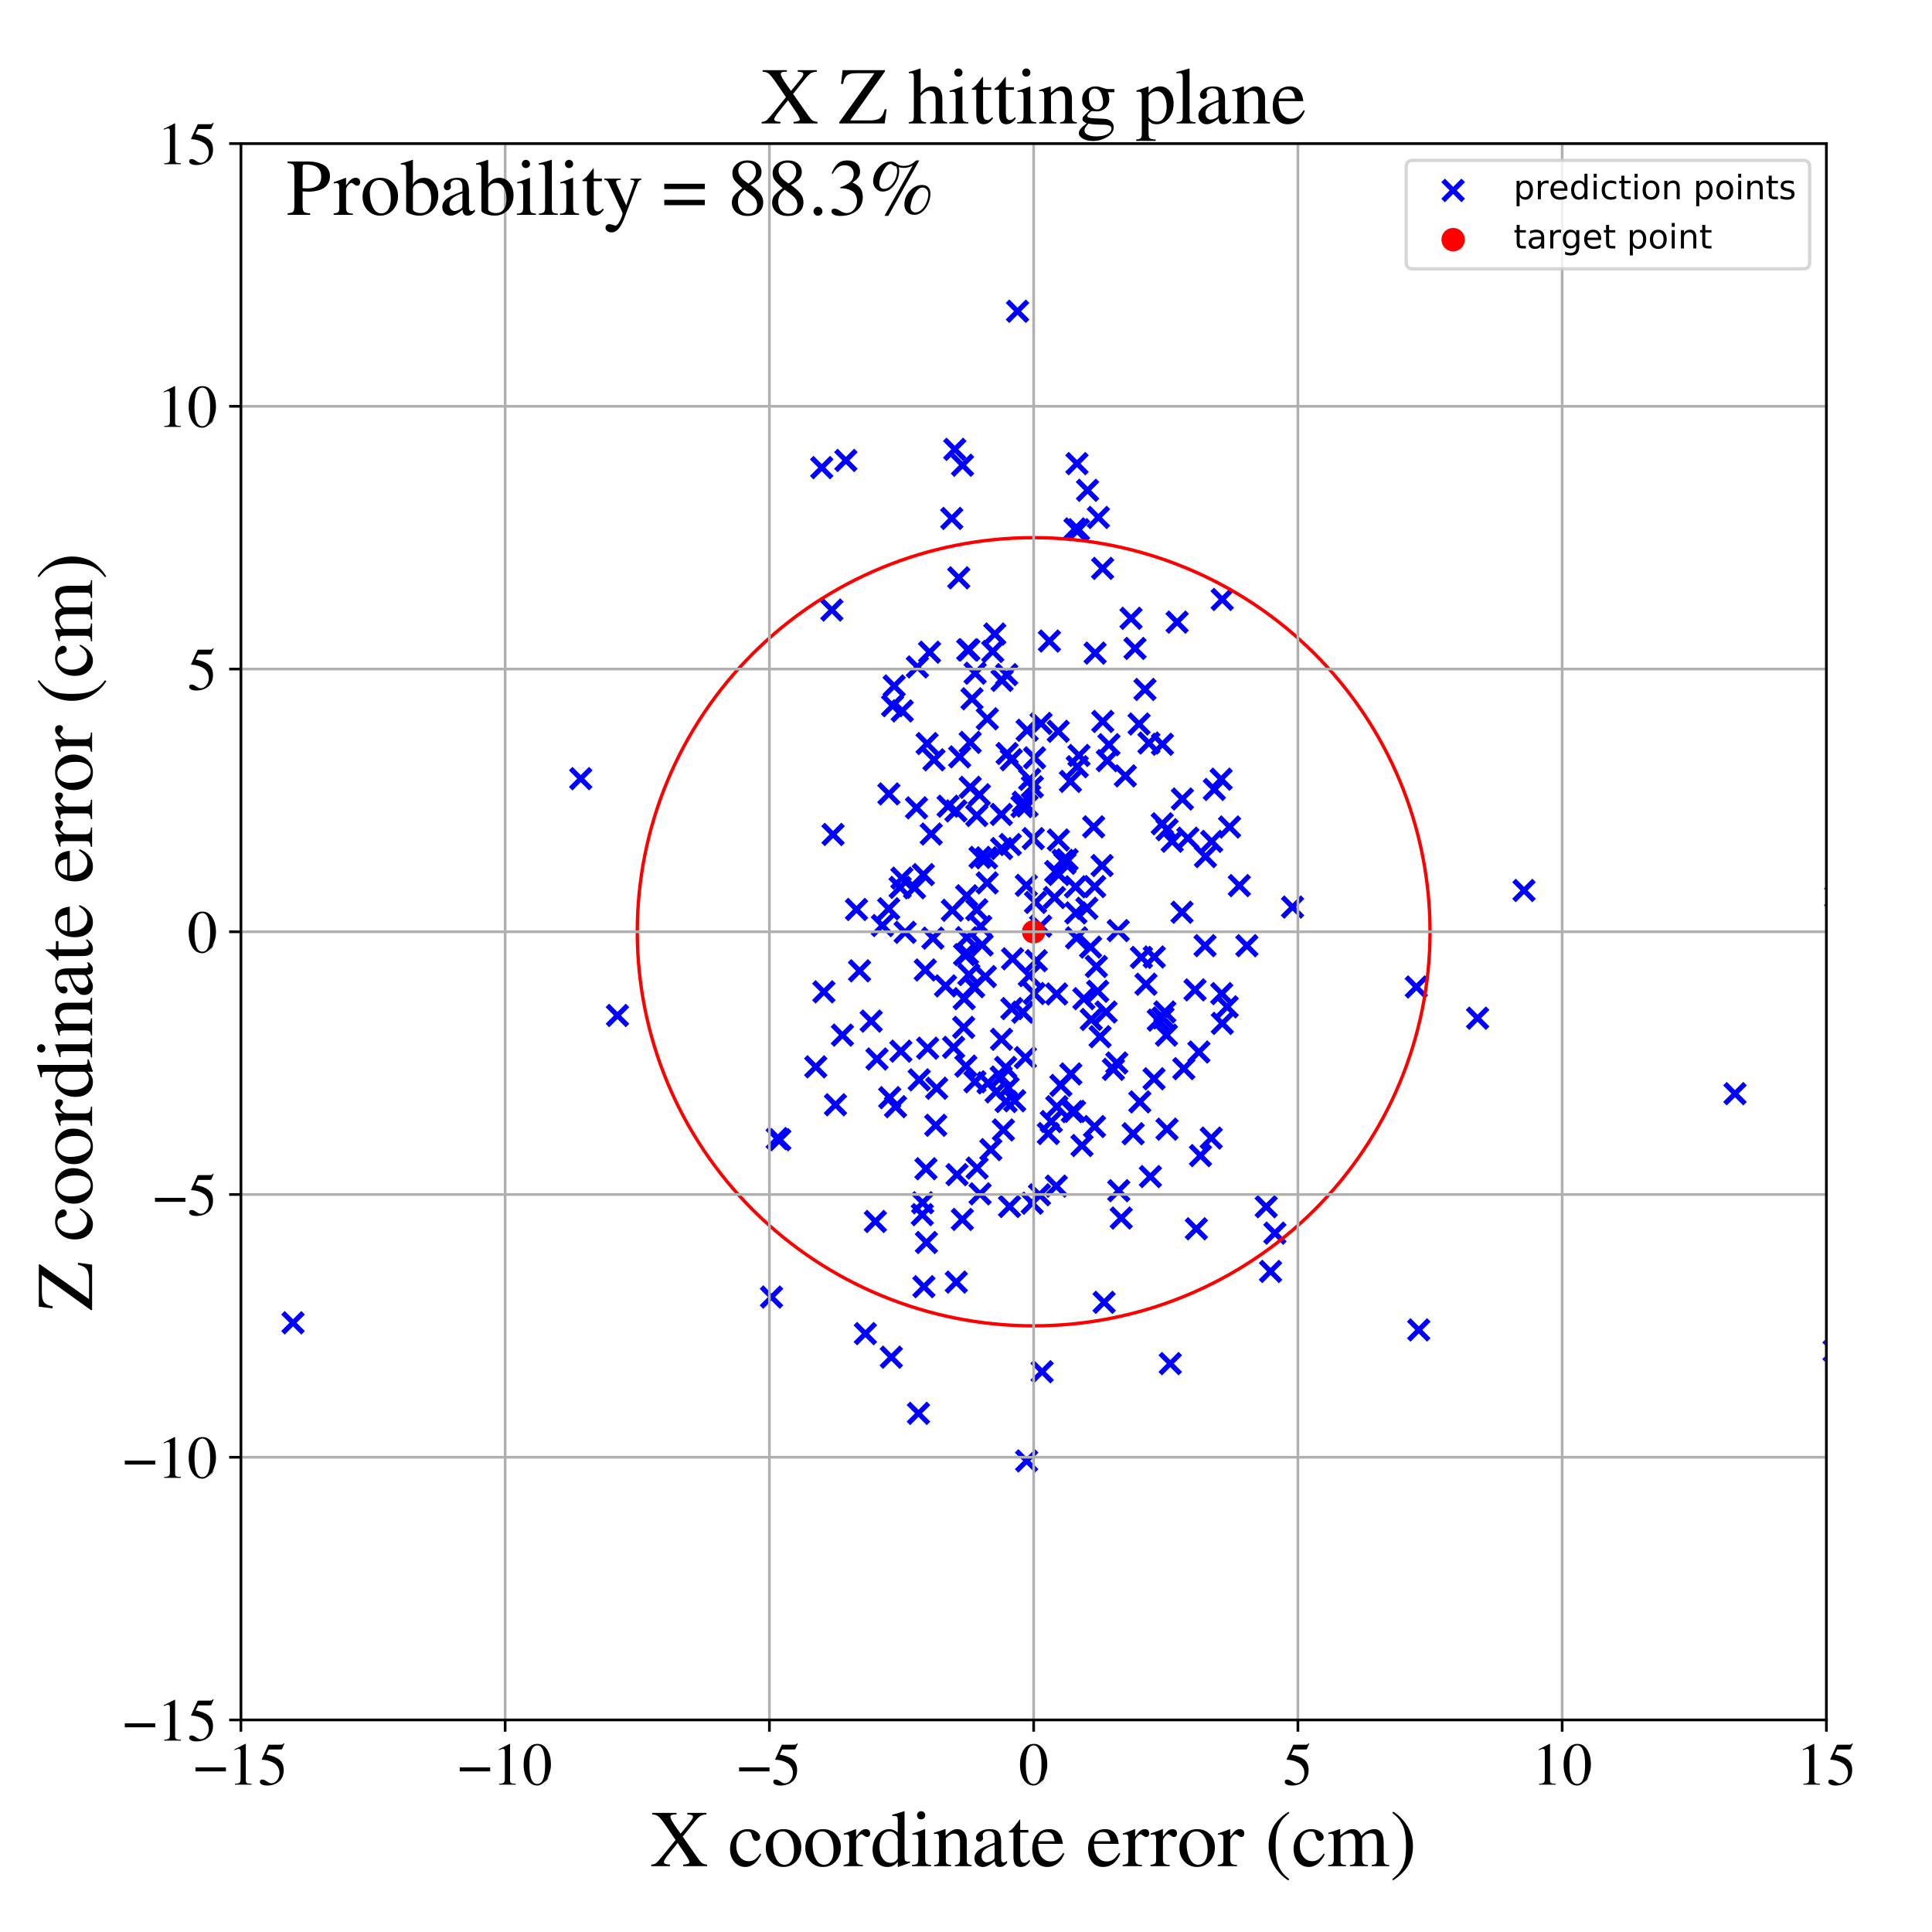 <?xml version="1.0" encoding="utf-8" standalone="no"?>
<!DOCTYPE svg PUBLIC "-//W3C//DTD SVG 1.1//EN"
  "http://www.w3.org/Graphics/SVG/1.1/DTD/svg11.dtd">
<!-- Created with matplotlib (https://matplotlib.org/) -->
<svg height="576pt" version="1.1" viewBox="0 0 576 576" width="576pt" xmlns="http://www.w3.org/2000/svg" xmlns:xlink="http://www.w3.org/1999/xlink">
 <defs>
  <style type="text/css">
*{stroke-linecap:butt;stroke-linejoin:round;}
  </style>
 </defs>
 <g id="figure_1">
  <g id="patch_1">
   <path d="M 0 576 
L 576 576 
L 576 0 
L 0 0 
z
" style="fill:#ffffff;"/>
  </g>
  <g id="axes_1">
   <g id="patch_2">
    <path d="M 71.822 512.784 
L 544.52 512.784 
L 544.52 42.802 
L 71.822 42.802 
z
" style="fill:#ffffff;"/>
   </g>
   <g id="PathCollection_1">
    <defs>
     <path d="M -3 3 
L 3 -3 
M -3 -3 
L 3 3 
" id="m1d02efa639" style="stroke:#0000ff;stroke-width:1.5;"/>
    </defs>
    <g clip-path="url(#p8e2e038f79)">
     <use style="fill:#0000ff;stroke:#0000ff;stroke-width:1.5;" x="328.734" xlink:href="#m1d02efa639" y="169.453"/>
     <use style="fill:#0000ff;stroke:#0000ff;stroke-width:1.5;" x="284.655" xlink:href="#m1d02efa639" y="133.969"/>
     <use style="fill:#0000ff;stroke:#0000ff;stroke-width:1.5;" x="313.421" xlink:href="#m1d02efa639" y="334.371"/>
     <use style="fill:#0000ff;stroke:#0000ff;stroke-width:1.5;" x="268.582" xlink:href="#m1d02efa639" y="313.386"/>
     <use style="fill:#0000ff;stroke:#0000ff;stroke-width:1.5;" x="249.085" xlink:href="#m1d02efa639" y="329.367"/>
     <use style="fill:#0000ff;stroke:#0000ff;stroke-width:1.5;" x="316.932" xlink:href="#m1d02efa639" y="256.514"/>
     <use style="fill:#0000ff;stroke:#0000ff;stroke-width:1.5;" x="292.809" xlink:href="#m1d02efa639" y="281.729"/>
     <use style="fill:#0000ff;stroke:#0000ff;stroke-width:1.5;" x="273.509" xlink:href="#m1d02efa639" y="198.839"/>
     <use style="fill:#0000ff;stroke:#0000ff;stroke-width:1.5;" x="275.447" xlink:href="#m1d02efa639" y="383.604"/>
     <use style="fill:#0000ff;stroke:#0000ff;stroke-width:1.5;" x="442.094" xlink:href="#m1d02efa639" y="579.913"/>
     <use style="fill:#0000ff;stroke:#0000ff;stroke-width:1.5;" x="301.205" xlink:href="#m1d02efa639" y="251.786"/>
     <use style="fill:#0000ff;stroke:#0000ff;stroke-width:1.5;" x="281.895" xlink:href="#m1d02efa639" y="293.93"/>
     <use style="fill:#0000ff;stroke:#0000ff;stroke-width:1.5;" x="454.37" xlink:href="#m1d02efa639" y="265.486"/>
     <use style="fill:#0000ff;stroke:#0000ff;stroke-width:1.5;" x="252.184" xlink:href="#m1d02efa639" y="137.276"/>
     <use style="fill:#0000ff;stroke:#0000ff;stroke-width:1.5;" x="332.958" xlink:href="#m1d02efa639" y="316.905"/>
     <use style="fill:#0000ff;stroke:#0000ff;stroke-width:1.5;" x="284.305" xlink:href="#m1d02efa639" y="312.254"/>
     <use style="fill:#0000ff;stroke:#0000ff;stroke-width:1.5;" x="324.237" xlink:href="#m1d02efa639" y="146.176"/>
     <use style="fill:#0000ff;stroke:#0000ff;stroke-width:1.5;" x="255.353" xlink:href="#m1d02efa639" y="271.149"/>
     <use style="fill:#0000ff;stroke:#0000ff;stroke-width:1.5;" x="331.952" xlink:href="#m1d02efa639" y="318.811"/>
     <use style="fill:#0000ff;stroke:#0000ff;stroke-width:1.5;" x="319.128" xlink:href="#m1d02efa639" y="232.957"/>
     <use style="fill:#0000ff;stroke:#0000ff;stroke-width:1.5;" x="261.457" xlink:href="#m1d02efa639" y="315.724"/>
     <use style="fill:#0000ff;stroke:#0000ff;stroke-width:1.5;" x="308.948" xlink:href="#m1d02efa639" y="286.426"/>
     <use style="fill:#0000ff;stroke:#0000ff;stroke-width:1.5;" x="295.406" xlink:href="#m1d02efa639" y="342.74"/>
     <use style="fill:#0000ff;stroke:#0000ff;stroke-width:1.5;" x="285.111" xlink:href="#m1d02efa639" y="382.243"/>
     <use style="fill:#0000ff;stroke:#0000ff;stroke-width:1.5;" x="275.859" xlink:href="#m1d02efa639" y="289.184"/>
     <use style="fill:#0000ff;stroke:#0000ff;stroke-width:1.5;" x="327.468" xlink:href="#m1d02efa639" y="154.27"/>
     <use style="fill:#0000ff;stroke:#0000ff;stroke-width:1.5;" x="87.359" xlink:href="#m1d02efa639" y="394.374"/>
     <use style="fill:#0000ff;stroke:#0000ff;stroke-width:1.5;" x="304.935" xlink:href="#m1d02efa639" y="301.773"/>
     <use style="fill:#0000ff;stroke:#0000ff;stroke-width:1.5;" x="287.451" xlink:href="#m1d02efa639" y="297.741"/>
     <use style="fill:#0000ff;stroke:#0000ff;stroke-width:1.5;" x="265.255" xlink:href="#m1d02efa639" y="327.255"/>
     <use style="fill:#0000ff;stroke:#0000ff;stroke-width:1.5;" x="288.517" xlink:href="#m1d02efa639" y="193.743"/>
     <use style="fill:#0000ff;stroke:#0000ff;stroke-width:1.5;" x="340.294" xlink:href="#m1d02efa639" y="285.43"/>
     <use style="fill:#0000ff;stroke:#0000ff;stroke-width:1.5;" x="288.423" xlink:href="#m1d02efa639" y="284.309"/>
     <use style="fill:#0000ff;stroke:#0000ff;stroke-width:1.5;" x="278.455" xlink:href="#m1d02efa639" y="226.532"/>
     <use style="fill:#0000ff;stroke:#0000ff;stroke-width:1.5;" x="338.388" xlink:href="#m1d02efa639" y="193.32"/>
     <use style="fill:#0000ff;stroke:#0000ff;stroke-width:1.5;" x="366.581" xlink:href="#m1d02efa639" y="246.563"/>
     <use style="fill:#0000ff;stroke:#0000ff;stroke-width:1.5;" x="337.199" xlink:href="#m1d02efa639" y="184.342"/>
     <use style="fill:#0000ff;stroke:#0000ff;stroke-width:1.5;" x="290.724" xlink:href="#m1d02efa639" y="200.705"/>
     <use style="fill:#0000ff;stroke:#0000ff;stroke-width:1.5;" x="346.738" xlink:href="#m1d02efa639" y="303.466"/>
     <use style="fill:#0000ff;stroke:#0000ff;stroke-width:1.5;" x="316.29" xlink:href="#m1d02efa639" y="323.607"/>
     <use style="fill:#0000ff;stroke:#0000ff;stroke-width:1.5;" x="286.964" xlink:href="#m1d02efa639" y="138.698"/>
     <use style="fill:#0000ff;stroke:#0000ff;stroke-width:1.5;" x="305.981" xlink:href="#m1d02efa639" y="263.952"/>
     <use style="fill:#0000ff;stroke:#0000ff;stroke-width:1.5;" x="364.246" xlink:href="#m1d02efa639" y="296.229"/>
     <use style="fill:#0000ff;stroke:#0000ff;stroke-width:1.5;" x="288.227" xlink:href="#m1d02efa639" y="279.557"/>
     <use style="fill:#0000ff;stroke:#0000ff;stroke-width:1.5;" x="315.545" xlink:href="#m1d02efa639" y="250.428"/>
     <use style="fill:#0000ff;stroke:#0000ff;stroke-width:1.5;" x="330.622" xlink:href="#m1d02efa639" y="222.015"/>
     <use style="fill:#0000ff;stroke:#0000ff;stroke-width:1.5;" x="277.633" xlink:href="#m1d02efa639" y="248.658"/>
     <use style="fill:#0000ff;stroke:#0000ff;stroke-width:1.5;" x="276.205" xlink:href="#m1d02efa639" y="370.431"/>
     <use style="fill:#0000ff;stroke:#0000ff;stroke-width:1.5;" x="243.213" xlink:href="#m1d02efa639" y="318.064"/>
     <use style="fill:#0000ff;stroke:#0000ff;stroke-width:1.5;" x="315.076" xlink:href="#m1d02efa639" y="329.941"/>
     <use style="fill:#0000ff;stroke:#0000ff;stroke-width:1.5;" x="308.347" xlink:href="#m1d02efa639" y="296.202"/>
     <use style="fill:#0000ff;stroke:#0000ff;stroke-width:1.5;" x="307.784" xlink:href="#m1d02efa639" y="234.583"/>
     <use style="fill:#0000ff;stroke:#0000ff;stroke-width:1.5;" x="324.028" xlink:href="#m1d02efa639" y="270.795"/>
     <use style="fill:#0000ff;stroke:#0000ff;stroke-width:1.5;" x="291.205" xlink:href="#m1d02efa639" y="243.132"/>
     <use style="fill:#0000ff;stroke:#0000ff;stroke-width:1.5;" x="283.754" xlink:href="#m1d02efa639" y="154.566"/>
     <use style="fill:#0000ff;stroke:#0000ff;stroke-width:1.5;" x="306.873" xlink:href="#m1d02efa639" y="290.857"/>
     <use style="fill:#0000ff;stroke:#0000ff;stroke-width:1.5;" x="314.38" xlink:href="#m1d02efa639" y="267.589"/>
     <use style="fill:#0000ff;stroke:#0000ff;stroke-width:1.5;" x="354.138" xlink:href="#m1d02efa639" y="249.896"/>
     <use style="fill:#0000ff;stroke:#0000ff;stroke-width:1.5;" x="517.263" xlink:href="#m1d02efa639" y="326.063"/>
     <use style="fill:#0000ff;stroke:#0000ff;stroke-width:1.5;" x="361.248" xlink:href="#m1d02efa639" y="250.848"/>
     <use style="fill:#0000ff;stroke:#0000ff;stroke-width:1.5;" x="244.994" xlink:href="#m1d02efa639" y="139.417"/>
     <use style="fill:#0000ff;stroke:#0000ff;stroke-width:1.5;" x="307.737" xlink:href="#m1d02efa639" y="358.721"/>
     <use style="fill:#0000ff;stroke:#0000ff;stroke-width:1.5;" x="308.055" xlink:href="#m1d02efa639" y="250.014"/>
     <use style="fill:#0000ff;stroke:#0000ff;stroke-width:1.5;" x="306.23" xlink:href="#m1d02efa639" y="217.723"/>
     <use style="fill:#0000ff;stroke:#0000ff;stroke-width:1.5;" x="346.572" xlink:href="#m1d02efa639" y="221.891"/>
     <use style="fill:#0000ff;stroke:#0000ff;stroke-width:1.5;" x="299.146" xlink:href="#m1d02efa639" y="336.883"/>
     <use style="fill:#0000ff;stroke:#0000ff;stroke-width:1.5;" x="232.494" xlink:href="#m1d02efa639" y="339.795"/>
     <use style="fill:#0000ff;stroke:#0000ff;stroke-width:1.5;" x="299.818" xlink:href="#m1d02efa639" y="318.241"/>
     <use style="fill:#0000ff;stroke:#0000ff;stroke-width:1.5;" x="273.245" xlink:href="#m1d02efa639" y="240.847"/>
     <use style="fill:#0000ff;stroke:#0000ff;stroke-width:1.5;" x="274.047" xlink:href="#m1d02efa639" y="321.939"/>
     <use style="fill:#0000ff;stroke:#0000ff;stroke-width:1.5;" x="288.844" xlink:href="#m1d02efa639" y="193.752"/>
     <use style="fill:#0000ff;stroke:#0000ff;stroke-width:1.5;" x="310.246" xlink:href="#m1d02efa639" y="276.114"/>
     <use style="fill:#0000ff;stroke:#0000ff;stroke-width:1.5;" x="272.658" xlink:href="#m1d02efa639" y="264.683"/>
     <use style="fill:#0000ff;stroke:#0000ff;stroke-width:1.5;" x="326.065" xlink:href="#m1d02efa639" y="246.507"/>
     <use style="fill:#0000ff;stroke:#0000ff;stroke-width:1.5;" x="365.871" xlink:href="#m1d02efa639" y="300.175"/>
     <use style="fill:#0000ff;stroke:#0000ff;stroke-width:1.5;" x="356.674" xlink:href="#m1d02efa639" y="366.351"/>
     <use style="fill:#0000ff;stroke:#0000ff;stroke-width:1.5;" x="323.139" xlink:href="#m1d02efa639" y="297.738"/>
     <use style="fill:#0000ff;stroke:#0000ff;stroke-width:1.5;" x="301.499" xlink:href="#m1d02efa639" y="226.501"/>
     <use style="fill:#0000ff;stroke:#0000ff;stroke-width:1.5;" x="306.077" xlink:href="#m1d02efa639" y="435.552"/>
     <use style="fill:#0000ff;stroke:#0000ff;stroke-width:1.5;" x="266.989" xlink:href="#m1d02efa639" y="329.942"/>
     <use style="fill:#0000ff;stroke:#0000ff;stroke-width:1.5;" x="342.535" xlink:href="#m1d02efa639" y="221.526"/>
     <use style="fill:#0000ff;stroke:#0000ff;stroke-width:1.5;" x="359.265" xlink:href="#m1d02efa639" y="281.932"/>
     <use style="fill:#0000ff;stroke:#0000ff;stroke-width:1.5;" x="330.128" xlink:href="#m1d02efa639" y="226.774"/>
     <use style="fill:#0000ff;stroke:#0000ff;stroke-width:1.5;" x="347.28" xlink:href="#m1d02efa639" y="301.707"/>
     <use style="fill:#0000ff;stroke:#0000ff;stroke-width:1.5;" x="321.161" xlink:href="#m1d02efa639" y="228.585"/>
     <use style="fill:#0000ff;stroke:#0000ff;stroke-width:1.5;" x="292.396" xlink:href="#m1d02efa639" y="276.198"/>
     <use style="fill:#0000ff;stroke:#0000ff;stroke-width:1.5;" x="369.494" xlink:href="#m1d02efa639" y="264.03"/>
     <use style="fill:#0000ff;stroke:#0000ff;stroke-width:1.5;" x="289.254" xlink:href="#m1d02efa639" y="234.729"/>
     <use style="fill:#0000ff;stroke:#0000ff;stroke-width:1.5;" x="278.137" xlink:href="#m1d02efa639" y="279.696"/>
     <use style="fill:#0000ff;stroke:#0000ff;stroke-width:1.5;" x="333.541" xlink:href="#m1d02efa639" y="354.985"/>
     <use style="fill:#0000ff;stroke:#0000ff;stroke-width:1.5;" x="300.126" xlink:href="#m1d02efa639" y="201.131"/>
     <use style="fill:#0000ff;stroke:#0000ff;stroke-width:1.5;" x="289.786" xlink:href="#m1d02efa639" y="208.333"/>
     <use style="fill:#0000ff;stroke:#0000ff;stroke-width:1.5;" x="362.041" xlink:href="#m1d02efa639" y="235.36"/>
     <use style="fill:#0000ff;stroke:#0000ff;stroke-width:1.5;" x="298.61" xlink:href="#m1d02efa639" y="252.978"/>
     <use style="fill:#0000ff;stroke:#0000ff;stroke-width:1.5;" x="321.534" xlink:href="#m1d02efa639" y="157.922"/>
     <use style="fill:#0000ff;stroke:#0000ff;stroke-width:1.5;" x="357.911" xlink:href="#m1d02efa639" y="344.531"/>
     <use style="fill:#0000ff;stroke:#0000ff;stroke-width:1.5;" x="339.819" xlink:href="#m1d02efa639" y="328.514"/>
     <use style="fill:#0000ff;stroke:#0000ff;stroke-width:1.5;" x="306.196" xlink:href="#m1d02efa639" y="240.288"/>
     <use style="fill:#0000ff;stroke:#0000ff;stroke-width:1.5;" x="320.497" xlink:href="#m1d02efa639" y="157.684"/>
     <use style="fill:#0000ff;stroke:#0000ff;stroke-width:1.5;" x="298.584" xlink:href="#m1d02efa639" y="309.854"/>
     <use style="fill:#0000ff;stroke:#0000ff;stroke-width:1.5;" x="347.766" xlink:href="#m1d02efa639" y="308.61"/>
     <use style="fill:#0000ff;stroke:#0000ff;stroke-width:1.5;" x="327.263" xlink:href="#m1d02efa639" y="295.53"/>
     <use style="fill:#0000ff;stroke:#0000ff;stroke-width:1.5;" x="357.443" xlink:href="#m1d02efa639" y="313.641"/>
     <use style="fill:#0000ff;stroke:#0000ff;stroke-width:1.5;" x="263.088" xlink:href="#m1d02efa639" y="275.936"/>
     <use style="fill:#0000ff;stroke:#0000ff;stroke-width:1.5;" x="341.36" xlink:href="#m1d02efa639" y="205.556"/>
     <use style="fill:#0000ff;stroke:#0000ff;stroke-width:1.5;" x="294.115" xlink:href="#m1d02efa639" y="255.742"/>
     <use style="fill:#0000ff;stroke:#0000ff;stroke-width:1.5;" x="326.361" xlink:href="#m1d02efa639" y="264.314"/>
     <use style="fill:#0000ff;stroke:#0000ff;stroke-width:1.5;" x="329.756" xlink:href="#m1d02efa639" y="301.723"/>
     <use style="fill:#0000ff;stroke:#0000ff;stroke-width:1.5;" x="184.082" xlink:href="#m1d02efa639" y="302.746"/>
     <use style="fill:#0000ff;stroke:#0000ff;stroke-width:1.5;" x="334.279" xlink:href="#m1d02efa639" y="363.143"/>
     <use style="fill:#0000ff;stroke:#0000ff;stroke-width:1.5;" x="230.018" xlink:href="#m1d02efa639" y="386.699"/>
     <use style="fill:#0000ff;stroke:#0000ff;stroke-width:1.5;" x="314.742" xlink:href="#m1d02efa639" y="259.833"/>
     <use style="fill:#0000ff;stroke:#0000ff;stroke-width:1.5;" x="292.186" xlink:href="#m1d02efa639" y="255.612"/>
     <use style="fill:#0000ff;stroke:#0000ff;stroke-width:1.5;" x="440.518" xlink:href="#m1d02efa639" y="303.562"/>
     <use style="fill:#0000ff;stroke:#0000ff;stroke-width:1.5;" x="301.664" xlink:href="#m1d02efa639" y="300.69"/>
     <use style="fill:#0000ff;stroke:#0000ff;stroke-width:1.5;" x="285.315" xlink:href="#m1d02efa639" y="350.199"/>
     <use style="fill:#0000ff;stroke:#0000ff;stroke-width:1.5;" x="356.28" xlink:href="#m1d02efa639" y="295.121"/>
     <use style="fill:#0000ff;stroke:#0000ff;stroke-width:1.5;" x="248.365" xlink:href="#m1d02efa639" y="248.786"/>
     <use style="fill:#0000ff;stroke:#0000ff;stroke-width:1.5;" x="302.523" xlink:href="#m1d02efa639" y="328.18"/>
     <use style="fill:#0000ff;stroke:#0000ff;stroke-width:1.5;" x="294.352" xlink:href="#m1d02efa639" y="214.297"/>
     <use style="fill:#0000ff;stroke:#0000ff;stroke-width:1.5;" x="291.304" xlink:href="#m1d02efa639" y="348.236"/>
     <use style="fill:#0000ff;stroke:#0000ff;stroke-width:1.5;" x="276.563" xlink:href="#m1d02efa639" y="312.497"/>
     <use style="fill:#0000ff;stroke:#0000ff;stroke-width:1.5;" x="320.365" xlink:href="#m1d02efa639" y="331.334"/>
     <use style="fill:#0000ff;stroke:#0000ff;stroke-width:1.5;" x="298.533" xlink:href="#m1d02efa639" y="242.814"/>
     <use style="fill:#0000ff;stroke:#0000ff;stroke-width:1.5;" x="305.08" xlink:href="#m1d02efa639" y="239.182"/>
     <use style="fill:#0000ff;stroke:#0000ff;stroke-width:1.5;" x="293.769" xlink:href="#m1d02efa639" y="291.144"/>
     <use style="fill:#0000ff;stroke:#0000ff;stroke-width:1.5;" x="364.063" xlink:href="#m1d02efa639" y="232.315"/>
     <use style="fill:#0000ff;stroke:#0000ff;stroke-width:1.5;" x="315.503" xlink:href="#m1d02efa639" y="218.025"/>
     <use style="fill:#0000ff;stroke:#0000ff;stroke-width:1.5;" x="282.659" xlink:href="#m1d02efa639" y="240.36"/>
     <use style="fill:#0000ff;stroke:#0000ff;stroke-width:1.5;" x="325.34" xlink:href="#m1d02efa639" y="303.944"/>
     <use style="fill:#0000ff;stroke:#0000ff;stroke-width:1.5;" x="284.997" xlink:href="#m1d02efa639" y="241.767"/>
     <use style="fill:#0000ff;stroke:#0000ff;stroke-width:1.5;" x="317.498" xlink:href="#m1d02efa639" y="257.38"/>
     <use style="fill:#0000ff;stroke:#0000ff;stroke-width:1.5;" x="300.247" xlink:href="#m1d02efa639" y="224.658"/>
     <use style="fill:#0000ff;stroke:#0000ff;stroke-width:1.5;" x="312.543" xlink:href="#m1d02efa639" y="337.94"/>
     <use style="fill:#0000ff;stroke:#0000ff;stroke-width:1.5;" x="260.98" xlink:href="#m1d02efa639" y="364.167"/>
     <use style="fill:#0000ff;stroke:#0000ff;stroke-width:1.5;" x="328.569" xlink:href="#m1d02efa639" y="258.051"/>
     <use style="fill:#0000ff;stroke:#0000ff;stroke-width:1.5;" x="341.662" xlink:href="#m1d02efa639" y="293.435"/>
     <use style="fill:#0000ff;stroke:#0000ff;stroke-width:1.5;" x="319.255" xlink:href="#m1d02efa639" y="320.181"/>
     <use style="fill:#0000ff;stroke:#0000ff;stroke-width:1.5;" x="326.864" xlink:href="#m1d02efa639" y="288.14"/>
     <use style="fill:#0000ff;stroke:#0000ff;stroke-width:1.5;" x="352.935" xlink:href="#m1d02efa639" y="318.604"/>
     <use style="fill:#0000ff;stroke:#0000ff;stroke-width:1.5;" x="276.398" xlink:href="#m1d02efa639" y="221.679"/>
     <use style="fill:#0000ff;stroke:#0000ff;stroke-width:1.5;" x="300.563" xlink:href="#m1d02efa639" y="324.324"/>
     <use style="fill:#0000ff;stroke:#0000ff;stroke-width:1.5;" x="347.927" xlink:href="#m1d02efa639" y="336.648"/>
     <use style="fill:#0000ff;stroke:#0000ff;stroke-width:1.5;" x="287.569" xlink:href="#m1d02efa639" y="284.619"/>
     <use style="fill:#0000ff;stroke:#0000ff;stroke-width:1.5;" x="377.5" xlink:href="#m1d02efa639" y="359.775"/>
     <use style="fill:#0000ff;stroke:#0000ff;stroke-width:1.5;" x="303.366" xlink:href="#m1d02efa639" y="92.797"/>
     <use style="fill:#0000ff;stroke:#0000ff;stroke-width:1.5;" x="259.733" xlink:href="#m1d02efa639" y="304.429"/>
     <use style="fill:#0000ff;stroke:#0000ff;stroke-width:1.5;" x="326.496" xlink:href="#m1d02efa639" y="194.711"/>
     <use style="fill:#0000ff;stroke:#0000ff;stroke-width:1.5;" x="264.956" xlink:href="#m1d02efa639" y="270.934"/>
     <use style="fill:#0000ff;stroke:#0000ff;stroke-width:1.5;" x="294.572" xlink:href="#m1d02efa639" y="322.847"/>
     <use style="fill:#0000ff;stroke:#0000ff;stroke-width:1.5;" x="173.142" xlink:href="#m1d02efa639" y="232.147"/>
     <use style="fill:#0000ff;stroke:#0000ff;stroke-width:1.5;" x="359.392" xlink:href="#m1d02efa639" y="255.375"/>
     <use style="fill:#0000ff;stroke:#0000ff;stroke-width:1.5;" x="309.911" xlink:href="#m1d02efa639" y="356.207"/>
     <use style="fill:#0000ff;stroke:#0000ff;stroke-width:1.5;" x="385.355" xlink:href="#m1d02efa639" y="270.437"/>
     <use style="fill:#0000ff;stroke:#0000ff;stroke-width:1.5;" x="422.984" xlink:href="#m1d02efa639" y="396.501"/>
     <use style="fill:#0000ff;stroke:#0000ff;stroke-width:1.5;" x="352.4" xlink:href="#m1d02efa639" y="271.974"/>
     <use style="fill:#0000ff;stroke:#0000ff;stroke-width:1.5;" x="310.696" xlink:href="#m1d02efa639" y="408.959"/>
     <use style="fill:#0000ff;stroke:#0000ff;stroke-width:1.5;" x="266.587" xlink:href="#m1d02efa639" y="204.507"/>
     <use style="fill:#0000ff;stroke:#0000ff;stroke-width:1.5;" x="275.077" xlink:href="#m1d02efa639" y="358.584"/>
     <use style="fill:#0000ff;stroke:#0000ff;stroke-width:1.5;" x="248.014" xlink:href="#m1d02efa639" y="181.875"/>
     <use style="fill:#0000ff;stroke:#0000ff;stroke-width:1.5;" x="283.932" xlink:href="#m1d02efa639" y="271.393"/>
     <use style="fill:#0000ff;stroke:#0000ff;stroke-width:1.5;" x="345.319" xlink:href="#m1d02efa639" y="304.135"/>
     <use style="fill:#0000ff;stroke:#0000ff;stroke-width:1.5;" x="337.831" xlink:href="#m1d02efa639" y="338.003"/>
     <use style="fill:#0000ff;stroke:#0000ff;stroke-width:1.5;" x="287.955" xlink:href="#m1d02efa639" y="317.847"/>
     <use style="fill:#0000ff;stroke:#0000ff;stroke-width:1.5;" x="350.941" xlink:href="#m1d02efa639" y="185.48"/>
     <use style="fill:#0000ff;stroke:#0000ff;stroke-width:1.5;" x="346.509" xlink:href="#m1d02efa639" y="245.597"/>
     <use style="fill:#0000ff;stroke:#0000ff;stroke-width:1.5;" x="301.873" xlink:href="#m1d02efa639" y="285.846"/>
     <use style="fill:#0000ff;stroke:#0000ff;stroke-width:1.5;" x="320.956" xlink:href="#m1d02efa639" y="279.615"/>
     <use style="fill:#0000ff;stroke:#0000ff;stroke-width:1.5;" x="266.114" xlink:href="#m1d02efa639" y="210.385"/>
     <use style="fill:#0000ff;stroke:#0000ff;stroke-width:1.5;" x="325.134" xlink:href="#m1d02efa639" y="282.371"/>
     <use style="fill:#0000ff;stroke:#0000ff;stroke-width:1.5;" x="364.391" xlink:href="#m1d02efa639" y="178.714"/>
     <use style="fill:#0000ff;stroke:#0000ff;stroke-width:1.5;" x="291.204" xlink:href="#m1d02efa639" y="271.231"/>
     <use style="fill:#0000ff;stroke:#0000ff;stroke-width:1.5;" x="285.843" xlink:href="#m1d02efa639" y="172.269"/>
     <use style="fill:#0000ff;stroke:#0000ff;stroke-width:1.5;" x="245.628" xlink:href="#m1d02efa639" y="295.706"/>
     <use style="fill:#0000ff;stroke:#0000ff;stroke-width:1.5;" x="320.639" xlink:href="#m1d02efa639" y="264.39"/>
     <use style="fill:#0000ff;stroke:#0000ff;stroke-width:1.5;" x="344.062" xlink:href="#m1d02efa639" y="321.623"/>
     <use style="fill:#0000ff;stroke:#0000ff;stroke-width:1.5;" x="265.738" xlink:href="#m1d02efa639" y="404.625"/>
     <use style="fill:#0000ff;stroke:#0000ff;stroke-width:1.5;" x="289.249" xlink:href="#m1d02efa639" y="221.326"/>
     <use style="fill:#0000ff;stroke:#0000ff;stroke-width:1.5;" x="322.585" xlink:href="#m1d02efa639" y="341.524"/>
     <use style="fill:#0000ff;stroke:#0000ff;stroke-width:1.5;" x="300.98" xlink:href="#m1d02efa639" y="359.703"/>
     <use style="fill:#0000ff;stroke:#0000ff;stroke-width:1.5;" x="306.995" xlink:href="#m1d02efa639" y="232.353"/>
     <use style="fill:#0000ff;stroke:#0000ff;stroke-width:1.5;" x="265.011" xlink:href="#m1d02efa639" y="236.688"/>
     <use style="fill:#0000ff;stroke:#0000ff;stroke-width:1.5;" x="305.712" xlink:href="#m1d02efa639" y="315.304"/>
     <use style="fill:#0000ff;stroke:#0000ff;stroke-width:1.5;" x="291.989" xlink:href="#m1d02efa639" y="236.942"/>
     <use style="fill:#0000ff;stroke:#0000ff;stroke-width:1.5;" x="328.778" xlink:href="#m1d02efa639" y="215.094"/>
     <use style="fill:#0000ff;stroke:#0000ff;stroke-width:1.5;" x="339.598" xlink:href="#m1d02efa639" y="215.847"/>
     <use style="fill:#0000ff;stroke:#0000ff;stroke-width:1.5;" x="318.133" xlink:href="#m1d02efa639" y="256.317"/>
     <use style="fill:#0000ff;stroke:#0000ff;stroke-width:1.5;" x="299.954" xlink:href="#m1d02efa639" y="328.406"/>
     <use style="fill:#0000ff;stroke:#0000ff;stroke-width:1.5;" x="547.298" xlink:href="#m1d02efa639" y="267.394"/>
     <use style="fill:#0000ff;stroke:#0000ff;stroke-width:1.5;" x="290.66" xlink:href="#m1d02efa639" y="322.518"/>
     <use style="fill:#0000ff;stroke:#0000ff;stroke-width:1.5;" x="287.308" xlink:href="#m1d02efa639" y="306.306"/>
     <use style="fill:#0000ff;stroke:#0000ff;stroke-width:1.5;" x="347.945" xlink:href="#m1d02efa639" y="247.362"/>
     <use style="fill:#0000ff;stroke:#0000ff;stroke-width:1.5;" x="296.958" xlink:href="#m1d02efa639" y="325.529"/>
     <use style="fill:#0000ff;stroke:#0000ff;stroke-width:1.5;" x="422.258" xlink:href="#m1d02efa639" y="294.256"/>
     <use style="fill:#0000ff;stroke:#0000ff;stroke-width:1.5;" x="251.162" xlink:href="#m1d02efa639" y="308.608"/>
     <use style="fill:#0000ff;stroke:#0000ff;stroke-width:1.5;" x="304.688" xlink:href="#m1d02efa639" y="240.483"/>
     <use style="fill:#0000ff;stroke:#0000ff;stroke-width:1.5;" x="294.315" xlink:href="#m1d02efa639" y="263.227"/>
     <use style="fill:#0000ff;stroke:#0000ff;stroke-width:1.5;" x="276.067" xlink:href="#m1d02efa639" y="348.443"/>
     <use style="fill:#0000ff;stroke:#0000ff;stroke-width:1.5;" x="371.734" xlink:href="#m1d02efa639" y="281.939"/>
     <use style="fill:#0000ff;stroke:#0000ff;stroke-width:1.5;" x="335.502" xlink:href="#m1d02efa639" y="231.316"/>
     <use style="fill:#0000ff;stroke:#0000ff;stroke-width:1.5;" x="292.196" xlink:href="#m1d02efa639" y="355.928"/>
     <use style="fill:#0000ff;stroke:#0000ff;stroke-width:1.5;" x="275.28" xlink:href="#m1d02efa639" y="260.747"/>
     <use style="fill:#0000ff;stroke:#0000ff;stroke-width:1.5;" x="295.972" xlink:href="#m1d02efa639" y="194.219"/>
     <use style="fill:#0000ff;stroke:#0000ff;stroke-width:1.5;" x="314.919" xlink:href="#m1d02efa639" y="353.62"/>
     <use style="fill:#0000ff;stroke:#0000ff;stroke-width:1.5;" x="286.912" xlink:href="#m1d02efa639" y="363.549"/>
     <use style="fill:#0000ff;stroke:#0000ff;stroke-width:1.5;" x="308.723" xlink:href="#m1d02efa639" y="269.048"/>
     <use style="fill:#0000ff;stroke:#0000ff;stroke-width:1.5;" x="342.973" xlink:href="#m1d02efa639" y="350.782"/>
     <use style="fill:#0000ff;stroke:#0000ff;stroke-width:1.5;" x="315.669" xlink:href="#m1d02efa639" y="260.713"/>
     <use style="fill:#0000ff;stroke:#0000ff;stroke-width:1.5;" x="274.971" xlink:href="#m1d02efa639" y="362.12"/>
     <use style="fill:#0000ff;stroke:#0000ff;stroke-width:1.5;" x="321.691" xlink:href="#m1d02efa639" y="225.222"/>
     <use style="fill:#0000ff;stroke:#0000ff;stroke-width:1.5;" x="277.138" xlink:href="#m1d02efa639" y="194.44"/>
     <use style="fill:#0000ff;stroke:#0000ff;stroke-width:1.5;" x="231.704" xlink:href="#m1d02efa639" y="339.453"/>
     <use style="fill:#0000ff;stroke:#0000ff;stroke-width:1.5;" x="361.113" xlink:href="#m1d02efa639" y="339.305"/>
     <use style="fill:#0000ff;stroke:#0000ff;stroke-width:1.5;" x="315.015" xlink:href="#m1d02efa639" y="296.334"/>
     <use style="fill:#0000ff;stroke:#0000ff;stroke-width:1.5;" x="278.974" xlink:href="#m1d02efa639" y="335.489"/>
     <use style="fill:#0000ff;stroke:#0000ff;stroke-width:1.5;" x="326.311" xlink:href="#m1d02efa639" y="335.862"/>
     <use style="fill:#0000ff;stroke:#0000ff;stroke-width:1.5;" x="320.757" xlink:href="#m1d02efa639" y="272.169"/>
     <use style="fill:#0000ff;stroke:#0000ff;stroke-width:1.5;" x="312.869" xlink:href="#m1d02efa639" y="191.115"/>
     <use style="fill:#0000ff;stroke:#0000ff;stroke-width:1.5;" x="333.385" xlink:href="#m1d02efa639" y="277.447"/>
     <use style="fill:#0000ff;stroke:#0000ff;stroke-width:1.5;" x="546.814" xlink:href="#m1d02efa639" y="402.733"/>
     <use style="fill:#0000ff;stroke:#0000ff;stroke-width:1.5;" x="310.381" xlink:href="#m1d02efa639" y="215.674"/>
     <use style="fill:#0000ff;stroke:#0000ff;stroke-width:1.5;" x="296.585" xlink:href="#m1d02efa639" y="189.019"/>
     <use style="fill:#0000ff;stroke:#0000ff;stroke-width:1.5;" x="327.969" xlink:href="#m1d02efa639" y="309.073"/>
     <use style="fill:#0000ff;stroke:#0000ff;stroke-width:1.5;" x="364.418" xlink:href="#m1d02efa639" y="305.105"/>
     <use style="fill:#0000ff;stroke:#0000ff;stroke-width:1.5;" x="288.849" xlink:href="#m1d02efa639" y="290.569"/>
     <use style="fill:#0000ff;stroke:#0000ff;stroke-width:1.5;" x="321.087" xlink:href="#m1d02efa639" y="138.221"/>
     <use style="fill:#0000ff;stroke:#0000ff;stroke-width:1.5;" x="268.357" xlink:href="#m1d02efa639" y="264.564"/>
     <use style="fill:#0000ff;stroke:#0000ff;stroke-width:1.5;" x="344.128" xlink:href="#m1d02efa639" y="285.309"/>
     <use style="fill:#0000ff;stroke:#0000ff;stroke-width:1.5;" x="269.847" xlink:href="#m1d02efa639" y="277.96"/>
     <use style="fill:#0000ff;stroke:#0000ff;stroke-width:1.5;" x="308.444" xlink:href="#m1d02efa639" y="225.94"/>
     <use style="fill:#0000ff;stroke:#0000ff;stroke-width:1.5;" x="348.898" xlink:href="#m1d02efa639" y="406.541"/>
     <use style="fill:#0000ff;stroke:#0000ff;stroke-width:1.5;" x="378.799" xlink:href="#m1d02efa639" y="379.056"/>
     <use style="fill:#0000ff;stroke:#0000ff;stroke-width:1.5;" x="319.695" xlink:href="#m1d02efa639" y="331.408"/>
     <use style="fill:#0000ff;stroke:#0000ff;stroke-width:1.5;" x="288.194" xlink:href="#m1d02efa639" y="267.061"/>
     <use style="fill:#0000ff;stroke:#0000ff;stroke-width:1.5;" x="352.513" xlink:href="#m1d02efa639" y="238.213"/>
     <use style="fill:#0000ff;stroke:#0000ff;stroke-width:1.5;" x="290.293" xlink:href="#m1d02efa639" y="294.172"/>
     <use style="fill:#0000ff;stroke:#0000ff;stroke-width:1.5;" x="268.993" xlink:href="#m1d02efa639" y="211.951"/>
     <use style="fill:#0000ff;stroke:#0000ff;stroke-width:1.5;" x="279.254" xlink:href="#m1d02efa639" y="324.445"/>
     <use style="fill:#0000ff;stroke:#0000ff;stroke-width:1.5;" x="298.49" xlink:href="#m1d02efa639" y="321.098"/>
     <use style="fill:#0000ff;stroke:#0000ff;stroke-width:1.5;" x="298.738" xlink:href="#m1d02efa639" y="202.849"/>
     <use style="fill:#0000ff;stroke:#0000ff;stroke-width:1.5;" x="380.086" xlink:href="#m1d02efa639" y="367.643"/>
     <use style="fill:#0000ff;stroke:#0000ff;stroke-width:1.5;" x="329.174" xlink:href="#m1d02efa639" y="388.274"/>
     <use style="fill:#0000ff;stroke:#0000ff;stroke-width:1.5;" x="258.003" xlink:href="#m1d02efa639" y="397.599"/>
     <use style="fill:#0000ff;stroke:#0000ff;stroke-width:1.5;" x="273.825" xlink:href="#m1d02efa639" y="421.372"/>
     <use style="fill:#0000ff;stroke:#0000ff;stroke-width:1.5;" x="349.466" xlink:href="#m1d02efa639" y="250.802"/>
     <use style="fill:#0000ff;stroke:#0000ff;stroke-width:1.5;" x="268.886" xlink:href="#m1d02efa639" y="261.81"/>
     <use style="fill:#0000ff;stroke:#0000ff;stroke-width:1.5;" x="286.109" xlink:href="#m1d02efa639" y="225.64"/>
     <use style="fill:#0000ff;stroke:#0000ff;stroke-width:1.5;" x="256.261" xlink:href="#m1d02efa639" y="289.44"/>
    </g>
   </g>
   <g id="PathCollection_2">
    <defs>
     <path d="M 0 3 
C 0.796 3 1.559 2.684 2.121 2.121 
C 2.684 1.559 3 0.796 3 0 
C 3 -0.796 2.684 -1.559 2.121 -2.121 
C 1.559 -2.684 0.796 -3 0 -3 
C -0.796 -3 -1.559 -2.684 -2.121 -2.121 
C -2.684 -1.559 -3 -0.796 -3 0 
C -3 0.796 -2.684 1.559 -2.121 2.121 
C -1.559 2.684 -0.796 3 0 3 
z
" id="m1981875e9e" style="stroke:#ff0000;"/>
    </defs>
    <g clip-path="url(#p8e2e038f79)">
     <use style="fill:#ff0000;stroke:#ff0000;" x="308.171" xlink:href="#m1981875e9e" y="277.793"/>
    </g>
   </g>
   <g id="patch_3">
    <path clip-path="url(#p8e2e038f79)" d="M 308.171 395.288 
C 339.511 395.288 369.572 382.908 391.733 360.875 
C 413.894 338.841 426.346 308.953 426.346 277.793 
C 426.346 246.633 413.894 216.745 391.733 194.711 
C 369.572 172.677 339.511 160.297 308.171 160.297 
C 276.831 160.297 246.77 172.677 224.609 194.711 
C 202.448 216.745 189.997 246.633 189.997 277.793 
C 189.997 308.953 202.448 338.841 224.609 360.875 
C 246.77 382.908 276.831 395.288 308.171 395.288 
z
" style="fill:none;stroke:#ff0000;stroke-linejoin:miter;"/>
   </g>
   <g id="matplotlib.axis_1">
    <g id="xtick_1">
     <g id="line2d_1">
      <path clip-path="url(#p8e2e038f79)" d="M 71.822 512.784 
L 71.822 42.802 
" style="fill:none;stroke:#b0b0b0;stroke-linecap:square;stroke-width:0.8;"/>
     </g>
     <g id="line2d_2">
      <defs>
       <path d="M 0 0 
L 0 3.5 
" id="m30c4a2d514" style="stroke:#000000;stroke-width:0.8;"/>
      </defs>
      <g>
       <use style="stroke:#000000;stroke-width:0.8;" x="71.822" xlink:href="#m30c4a2d514" y="512.784"/>
      </g>
     </g>
     <g id="text_1">
      <!-- −15 -->
      <defs>
       <path d="M 3 22 
L 3 28.594 
L 53.406 28.594 
L 53.406 22 
z
" id="FreeSerif-8722"/>
       <path d="M 18.297 59.297 
Q 16.5 59.297 11.094 57.094 
L 11.094 58.5 
L 29.094 67.594 
L 29.906 67.406 
L 29.906 7.406 
Q 29.906 3.797 31.703 2.688 
Q 33.5 1.594 39.406 1.5 
L 39.406 0 
L 11.797 0 
L 11.797 1.5 
Q 17.406 1.703 19.344 3.141 
Q 21.297 4.594 21.297 9.297 
L 21.297 54.594 
Q 21.297 59.297 18.297 59.297 
z
" id="FreeSerif-49"/>
       <path d="M 35.703 19.406 
Q 35.703 24.703 33.344 28.797 
Q 31 32.906 27.641 35.156 
Q 24.297 37.406 20.141 38.844 
Q 16 40.297 12.953 40.75 
Q 9.906 41.203 7.594 41.203 
Q 6.406 41.203 6.406 42 
Q 6.406 42.297 6.5 42.5 
L 17.406 66.203 
L 38.297 66.203 
Q 39.906 66.203 40.844 66.703 
Q 41.797 67.203 42.906 68.797 
L 43.797 68.094 
L 40 59.203 
Q 39.594 58.297 37.703 58.297 
L 18.094 58.297 
L 13.906 49.797 
Q 28.5 47.203 35.594 41.344 
Q 42.703 35.5 42.703 24.203 
Q 42.703 18.297 40.844 13.688 
Q 39 9.094 36.141 6.297 
Q 33.297 3.5 29.547 1.703 
Q 25.797 -0.094 22.344 -0.75 
Q 18.906 -1.406 15.406 -1.406 
Q 9.797 -1.406 6.5 0.25 
Q 3.203 1.906 3.203 4.797 
Q 3.203 8.5 7.5 8.5 
Q 10.297 8.5 14.75 5.391 
Q 19.203 2.297 21.797 2.297 
Q 27.703 2.297 31.703 7.25 
Q 35.703 12.203 35.703 19.406 
z
" id="FreeSerif-53"/>
      </defs>
      <g transform="translate(57.746 532.077)scale(0.18 -0.18)">
       <use xlink:href="#FreeSerif-8722"/>
       <use x="56.4" xlink:href="#FreeSerif-49"/>
       <use x="106.4" xlink:href="#FreeSerif-53"/>
      </g>
     </g>
    </g>
    <g id="xtick_2">
     <g id="line2d_3">
      <path clip-path="url(#p8e2e038f79)" d="M 150.605 512.784 
L 150.605 42.802 
" style="fill:none;stroke:#b0b0b0;stroke-linecap:square;stroke-width:0.8;"/>
     </g>
     <g id="line2d_4">
      <g>
       <use style="stroke:#000000;stroke-width:0.8;" x="150.605" xlink:href="#m30c4a2d514" y="512.784"/>
      </g>
     </g>
     <g id="text_2">
      <!-- −10 -->
      <defs>
       <path d="M 47.594 17.797 
Q 35.203 -1.406 25 -1.406 
Q 14.797 -1.406 8.594 8.391 
Q 2.406 18.203 2.406 33.594 
Q 2.406 48.094 8.594 57.844 
Q 14.797 67.594 25.406 67.594 
Q 35.203 67.594 41.391 58 
Q 47.594 48.406 47.594 33 
Q 47.594 17.797 35.203 -1.406 
z
M 25.094 65 
Q 12 65 12 32.703 
Q 12 1.203 25 1.203 
Q 38 1.203 38 32.797 
Q 38 48.5 34.703 56.75 
Q 31.406 65 25.094 65 
z
" id="FreeSerif-48"/>
      </defs>
      <g transform="translate(136.529 532.077)scale(0.18 -0.18)">
       <use xlink:href="#FreeSerif-8722"/>
       <use x="56.4" xlink:href="#FreeSerif-49"/>
       <use x="106.4" xlink:href="#FreeSerif-48"/>
      </g>
     </g>
    </g>
    <g id="xtick_3">
     <g id="line2d_5">
      <path clip-path="url(#p8e2e038f79)" d="M 229.388 512.784 
L 229.388 42.802 
" style="fill:none;stroke:#b0b0b0;stroke-linecap:square;stroke-width:0.8;"/>
     </g>
     <g id="line2d_6">
      <g>
       <use style="stroke:#000000;stroke-width:0.8;" x="229.388" xlink:href="#m30c4a2d514" y="512.784"/>
      </g>
     </g>
     <g id="text_3">
      <!-- −5 -->
      <g transform="translate(219.812 532.077)scale(0.18 -0.18)">
       <use xlink:href="#FreeSerif-8722"/>
       <use x="56.4" xlink:href="#FreeSerif-53"/>
      </g>
     </g>
    </g>
    <g id="xtick_4">
     <g id="line2d_7">
      <path clip-path="url(#p8e2e038f79)" d="M 308.171 512.784 
L 308.171 42.802 
" style="fill:none;stroke:#b0b0b0;stroke-linecap:square;stroke-width:0.8;"/>
     </g>
     <g id="line2d_8">
      <g>
       <use style="stroke:#000000;stroke-width:0.8;" x="308.171" xlink:href="#m30c4a2d514" y="512.784"/>
      </g>
     </g>
     <g id="text_4">
      <!-- 0 -->
      <g transform="translate(303.671 532.077)scale(0.18 -0.18)">
       <use xlink:href="#FreeSerif-48"/>
      </g>
     </g>
    </g>
    <g id="xtick_5">
     <g id="line2d_9">
      <path clip-path="url(#p8e2e038f79)" d="M 386.954 512.784 
L 386.954 42.802 
" style="fill:none;stroke:#b0b0b0;stroke-linecap:square;stroke-width:0.8;"/>
     </g>
     <g id="line2d_10">
      <g>
       <use style="stroke:#000000;stroke-width:0.8;" x="386.954" xlink:href="#m30c4a2d514" y="512.784"/>
      </g>
     </g>
     <g id="text_5">
      <!-- 5 -->
      <g transform="translate(382.454 532.077)scale(0.18 -0.18)">
       <use xlink:href="#FreeSerif-53"/>
      </g>
     </g>
    </g>
    <g id="xtick_6">
     <g id="line2d_11">
      <path clip-path="url(#p8e2e038f79)" d="M 465.737 512.784 
L 465.737 42.802 
" style="fill:none;stroke:#b0b0b0;stroke-linecap:square;stroke-width:0.8;"/>
     </g>
     <g id="line2d_12">
      <g>
       <use style="stroke:#000000;stroke-width:0.8;" x="465.737" xlink:href="#m30c4a2d514" y="512.784"/>
      </g>
     </g>
     <g id="text_6">
      <!-- 10 -->
      <g transform="translate(456.737 532.077)scale(0.18 -0.18)">
       <use xlink:href="#FreeSerif-49"/>
       <use x="50" xlink:href="#FreeSerif-48"/>
      </g>
     </g>
    </g>
    <g id="xtick_7">
     <g id="line2d_13">
      <path clip-path="url(#p8e2e038f79)" d="M 544.52 512.784 
L 544.52 42.802 
" style="fill:none;stroke:#b0b0b0;stroke-linecap:square;stroke-width:0.8;"/>
     </g>
     <g id="line2d_14">
      <g>
       <use style="stroke:#000000;stroke-width:0.8;" x="544.52" xlink:href="#m30c4a2d514" y="512.784"/>
      </g>
     </g>
     <g id="text_7">
      <!-- 15 -->
      <g transform="translate(535.52 532.077)scale(0.18 -0.18)">
       <use xlink:href="#FreeSerif-49"/>
       <use x="50" xlink:href="#FreeSerif-53"/>
      </g>
     </g>
    </g>
    <g id="text_8">
     <!-- X coordinate error (cm) -->
     <defs>
      <path d="M 69.594 66.203 
L 69.594 64.297 
Q 64.703 64 62.047 62.344 
Q 59.406 60.703 54.703 54.906 
L 40.094 36.703 
L 59.297 9.297 
Q 62.297 5 64.297 3.703 
Q 66.297 2.406 70.406 1.906 
L 70.406 0 
L 40.703 0 
L 40.703 1.906 
Q 44.797 2.297 46.594 2.938 
Q 48.406 3.594 48.406 5 
Q 48.406 7.203 43.297 14.797 
L 33.797 28.797 
L 21.906 14 
Q 16.703 7.5 16.703 5.406 
Q 16.703 3.703 18.297 2.953 
Q 19.906 2.203 24.297 1.906 
L 24.297 0 
L 1 0 
L 1 1.906 
Q 4.906 2.203 7 3.797 
Q 9.094 5.406 15.5 13.297 
L 31.203 32.594 
L 20.297 48.594 
Q 13.297 58.906 10.25 61.5 
Q 7.203 64.094 2.203 64.297 
L 2.203 66.203 
L 32.406 66.203 
L 32.406 64.297 
L 29.594 64.203 
Q 24.797 64.094 24.797 61.297 
Q 24.797 58.094 33.297 46.297 
L 37.5 40.406 
L 48.797 54.203 
Q 52.797 59.203 52.797 61.094 
Q 52.797 62.797 51.344 63.438 
Q 49.906 64.094 45.797 64.297 
L 45.797 66.203 
z
" id="FreeSerif-88"/>
      <path id="FreeSerif-32"/>
      <path d="M 2.5 21.297 
Q 2.5 32.406 9.047 39.203 
Q 15.594 46 24.406 46 
Q 30.703 46 35.25 42.953 
Q 39.797 39.906 39.797 35.703 
Q 39.797 34 38.391 32.75 
Q 37 31.5 35 31.5 
Q 31.594 31.5 30.297 36.094 
L 29.703 38.297 
Q 28.906 41.094 27.703 42.094 
Q 26.5 43.094 23.797 43.094 
Q 17.703 43.094 13.953 38.25 
Q 10.203 33.406 10.203 25.703 
Q 10.203 17.094 14.547 11.641 
Q 18.906 6.203 25.703 6.203 
Q 30 6.203 33.094 8.25 
Q 36.203 10.297 39.797 15.594 
L 41.203 14.703 
Q 40.203 12.703 39.453 11.391 
Q 38.703 10.094 36.75 7.5 
Q 34.797 4.906 32.891 3.297 
Q 31 1.703 27.891 0.344 
Q 24.797 -1 21.5 -1 
Q 13.203 -1 7.844 5.25 
Q 2.5 11.5 2.5 21.297 
z
" id="FreeSerif-99"/>
      <path d="M 24.594 46 
Q 34.203 46 40.391 39.594 
Q 46.594 33.203 46.594 23.406 
Q 46.594 13 40.188 6 
Q 33.797 -1 24.391 -1 
Q 15 -1 8.75 5.75 
Q 2.5 12.5 2.5 22.594 
Q 2.5 32.906 8.641 39.453 
Q 14.797 46 24.594 46 
z
M 11.5 27.5 
Q 11.5 16.797 15.391 9.297 
Q 19.297 1.797 25.594 1.797 
Q 31.203 1.797 34.391 6.594 
Q 37.594 11.406 37.594 19.906 
Q 37.594 30.203 33.594 36.703 
Q 29.594 43.203 23.297 43.203 
Q 18 43.203 14.75 38.891 
Q 11.5 34.594 11.5 27.5 
z
" id="FreeSerif-111"/>
      <path d="M 30.094 36.203 
Q 28.594 36.203 26.391 37.953 
Q 24.203 39.703 23.5 39.703 
Q 21.5 39.703 19 36.797 
Q 16.5 33.906 16.5 31.5 
L 16.5 9 
Q 16.5 4.703 18.203 3.203 
Q 19.906 1.703 25 1.5 
L 25 0 
L 1 0 
L 1 1.5 
Q 5.797 2.406 6.938 3.5 
Q 8.094 4.594 8.094 8.406 
L 8.094 33.406 
Q 8.094 36.703 7.344 38.047 
Q 6.594 39.406 4.703 39.406 
Q 3.094 39.406 1.203 39 
L 1.203 40.594 
Q 9.203 43.203 16 46 
L 16.5 45.797 
L 16.5 36.594 
Q 20.203 41.906 22.797 43.953 
Q 25.406 46 28.5 46 
Q 31.094 46 32.547 44.594 
Q 34 43.203 34 40.703 
Q 34 38.594 32.953 37.391 
Q 31.906 36.203 30.094 36.203 
z
" id="FreeSerif-114"/>
      <path d="M 34.203 -1 
L 33.797 -0.703 
L 33.797 5.703 
Q 29 -1 21 -1 
Q 12.703 -1 7.594 4.953 
Q 2.5 10.906 2.5 20.5 
Q 2.5 31.094 8.594 38.547 
Q 14.703 46 23.297 46 
Q 28.703 46 33.797 41.703 
L 33.797 57.297 
Q 33.797 60.406 32.891 61.406 
Q 32 62.406 29.203 62.406 
Q 27.797 62.406 27 62.297 
L 27 63.906 
Q 36.094 66.297 41.703 68.297 
L 42.203 68.094 
L 42.203 11.406 
Q 42.203 7.906 43.047 6.797 
Q 43.906 5.703 46.594 5.703 
Q 47.094 5.703 48.906 5.797 
L 48.906 4.203 
z
M 24.906 4.203 
Q 28.703 4.203 31.25 6.344 
Q 33.797 8.5 33.797 10.203 
L 33.797 33.203 
Q 33.797 37.203 30.688 40.203 
Q 27.594 43.203 23.594 43.203 
Q 17.906 43.203 14.5 38.094 
Q 11.094 33 11.094 24.5 
Q 11.094 15.297 14.891 9.75 
Q 18.703 4.203 24.906 4.203 
z
" id="FreeSerif-100"/>
      <path d="M 6.203 39.297 
Q 4 39.297 2 39 
L 2 40.5 
Q 9 42.5 17.5 46 
L 17.906 45.703 
L 17.906 10.203 
Q 17.906 4.797 19.156 3.344 
Q 20.406 1.906 25.297 1.5 
L 25.297 0 
L 1.594 0 
L 1.594 1.5 
Q 6.797 1.797 8.141 3.297 
Q 9.5 4.797 9.5 10.203 
L 9.5 33.406 
Q 9.5 36.703 8.75 38 
Q 8 39.297 6.203 39.297 
z
M 12.797 68.297 
Q 15 68.297 16.5 66.797 
Q 18 65.297 18 63.203 
Q 18 61 16.5 59.547 
Q 15 58.094 12.797 58.094 
Q 10.703 58.094 9.25 59.594 
Q 7.797 61.094 7.797 63.188 
Q 7.797 65.297 9.297 66.797 
Q 10.797 68.297 12.797 68.297 
z
" id="FreeSerif-105"/>
      <path d="M 1 39.797 
L 1 41.5 
Q 8.406 43.703 14.797 46 
L 15.5 45.797 
L 15.5 37.906 
Q 20.594 42.703 23.547 44.344 
Q 26.5 46 30 46 
Q 35.5 46 38.641 42.047 
Q 41.797 38.094 41.797 31 
L 41.797 8.094 
Q 41.797 4.406 43 3.156 
Q 44.203 1.906 47.906 1.5 
L 47.906 0 
L 27.094 0 
L 27.094 1.5 
Q 30.906 1.797 32.156 3.5 
Q 33.406 5.203 33.406 9.906 
L 33.406 30.797 
Q 33.406 40.5 26.094 40.5 
Q 23.594 40.5 21.5 39.344 
Q 19.406 38.203 15.797 34.797 
L 15.797 6.703 
Q 15.797 4 17.188 2.891 
Q 18.594 1.797 22.406 1.5 
L 22.406 0 
L 1.203 0 
L 1.203 1.5 
Q 5 1.797 6.203 3.25 
Q 7.406 4.703 7.406 9 
L 7.406 33.797 
Q 7.406 37.5 6.594 38.844 
Q 5.797 40.203 3.703 40.203 
Q 1.797 40.203 1 39.797 
z
" id="FreeSerif-110"/>
      <path d="M 2.5 9.703 
Q 2.5 11.5 2.891 13.047 
Q 3.297 14.594 4.297 15.938 
Q 5.297 17.297 6.188 18.391 
Q 7.094 19.5 8.891 20.641 
Q 10.703 21.797 11.891 22.547 
Q 13.094 23.297 15.547 24.344 
Q 18 25.406 19.297 25.953 
Q 20.594 26.5 23.391 27.594 
Q 26.203 28.703 27.5 29.203 
L 27.5 35.297 
Q 27.5 43.594 19.906 43.594 
Q 16.906 43.594 14.797 42.141 
Q 12.703 40.703 12.703 38.703 
Q 12.703 37.906 12.953 36.5 
Q 13.203 35.094 13.203 34.703 
Q 13.203 33 11.844 31.75 
Q 10.5 30.5 8.703 30.5 
Q 7 30.5 5.703 31.797 
Q 4.406 33.094 4.406 34.797 
Q 4.406 39.5 9.25 42.75 
Q 14.094 46 21.203 46 
Q 29.406 46 32.5 42.047 
Q 35.594 38.094 35.594 30 
L 35.594 10.5 
Q 35.594 7.203 36.25 5.953 
Q 36.906 4.703 38.594 4.703 
Q 40.703 4.703 43 6.594 
L 43 4 
Q 40.406 1.094 38.453 0.047 
Q 36.5 -1 34 -1 
Q 30.906 -1 29.453 0.703 
Q 28 2.406 27.594 6.297 
Q 19 -1 13 -1 
Q 8.406 -1 5.453 2 
Q 2.5 5 2.5 9.703 
z
M 27.5 12.297 
L 27.5 26.797 
Q 18.5 23.5 14.891 20.391 
Q 11.297 17.297 11.297 12.906 
Q 11.297 8.797 13.297 6.797 
Q 15.297 4.797 17.594 4.797 
Q 21 4.797 24.906 7.094 
Q 26.5 8 27 9 
Q 27.5 10 27.5 12.297 
z
" id="FreeSerif-97"/>
      <path d="M 25.906 45 
L 25.906 41.797 
L 15.797 41.797 
L 15.797 13.203 
Q 15.797 8.5 17 6.344 
Q 18.203 4.203 21 4.203 
Q 24.094 4.203 27 7.703 
L 28.297 6.594 
Q 23.5 -1 16.297 -1 
Q 7.406 -1 7.406 11.703 
L 7.406 41.797 
L 2.094 41.797 
Q 1.703 42.094 1.703 42.5 
Q 1.703 43 2 43.297 
Q 2.297 43.594 3.141 44.141 
Q 4 44.703 5.203 45.641 
Q 6.406 46.594 8.5 49.094 
Q 10.594 51.594 13.094 55.094 
Q 14.703 57.406 15.094 57.906 
Q 15.797 57.906 15.797 56.594 
L 15.797 45 
z
" id="FreeSerif-116"/>
      <path d="M 9.703 27.703 
Q 9.906 21.406 11.406 16.844 
Q 12.906 12.297 15.297 10.047 
Q 17.703 7.797 20.141 6.844 
Q 22.594 5.906 25.297 5.906 
Q 30.094 5.906 33.641 8.297 
Q 37.203 10.703 40.797 16.406 
L 42.406 15.703 
Q 39.297 7.594 33.797 3.297 
Q 28.297 -1 21.203 -1 
Q 12.594 -1 7.547 5.047 
Q 2.5 11.094 2.5 21.406 
Q 2.5 32.5 8.344 39.25 
Q 14.203 46 23.406 46 
Q 31 46 35.203 41.453 
Q 39.406 36.906 40.5 27.703 
z
M 9.906 30.906 
L 30.297 30.906 
Q 29.297 37.406 27.188 39.906 
Q 25.094 42.406 20.5 42.406 
Q 11.5 42.406 9.906 30.906 
z
" id="FreeSerif-101"/>
      <path d="M 29.203 -17.703 
Q 26.594 -16.094 23.797 -13.844 
Q 21 -11.594 17.453 -7.594 
Q 13.906 -3.594 11.203 0.953 
Q 8.5 5.5 6.641 11.891 
Q 4.797 18.297 4.797 25.203 
Q 4.797 32.406 6.641 38.844 
Q 8.5 45.297 11 49.547 
Q 13.5 53.797 17.344 57.75 
Q 21.203 61.703 23.703 63.594 
Q 26.203 65.5 29.5 67.594 
L 30.406 66 
Q 26 62.406 23.297 59.5 
Q 20.594 56.594 18.094 51.938 
Q 15.594 47.297 14.5 40.844 
Q 13.406 34.406 13.406 25.5 
Q 13.406 16.203 14.5 9.5 
Q 15.594 2.797 18.094 -1.953 
Q 20.594 -6.703 23.297 -9.703 
Q 26 -12.703 30.406 -16.094 
z
" id="FreeSerif-40"/>
      <path d="M 1.297 39.797 
L 1.297 41.5 
Q 8.5 43.5 15.297 46 
L 16 45.797 
L 16 38.297 
Q 22.203 43 25.203 44.5 
Q 28.203 46 31.5 46 
Q 39.406 46 42.094 37.594 
Q 49.906 46 58.406 46 
Q 70 46 70 28.203 
L 70 7.594 
Q 70 2 74.297 1.703 
L 76.906 1.5 
L 76.906 0 
L 55 0 
L 55 1.5 
Q 59.406 2 60.5 3.203 
Q 61.594 4.406 61.594 8.703 
L 61.594 29.797 
Q 61.594 36 60 38.391 
Q 58.406 40.797 54.094 40.797 
Q 47.5 40.797 43.203 34.703 
L 43.203 9.5 
Q 43.203 4.797 44.641 3.188 
Q 46.094 1.594 50.406 1.5 
L 50.406 0 
L 28 0 
L 28 1.5 
Q 32.297 1.797 33.547 3.094 
Q 34.797 4.406 34.797 8.594 
L 34.797 30.297 
Q 34.797 40.797 28.203 40.797 
Q 25.406 40.797 21.953 39.391 
Q 18.5 38 16.406 34.906 
L 16.406 6.703 
Q 16.406 3.797 17.797 2.75 
Q 19.203 1.703 23.203 1.5 
L 23.203 0 
L 1 0 
L 1 1.5 
Q 5.203 1.594 6.594 3 
Q 8 4.406 8 8.5 
L 8 33.797 
Q 8 37.406 7.25 38.797 
Q 6.5 40.203 4.5 40.203 
Q 3 40.203 1.297 39.797 
z
" id="FreeSerif-109"/>
      <path d="M 4.047 67.703 
Q 6.656 66.094 9.453 63.844 
Q 12.25 61.594 15.797 57.594 
Q 19.344 53.594 22.047 49.047 
Q 24.75 44.5 26.594 38.094 
Q 28.453 31.703 28.453 24.797 
Q 28.453 17.594 26.594 11.141 
Q 24.75 4.703 22.25 0.453 
Q 19.75 -3.797 15.891 -7.75 
Q 12.047 -11.703 9.547 -13.594 
Q 7.047 -15.5 3.75 -17.594 
L 2.844 -16 
Q 7.25 -12.406 9.953 -9.5 
Q 12.656 -6.594 15.156 -1.938 
Q 17.656 2.703 18.75 9.141 
Q 19.844 15.594 19.844 24.5 
Q 19.844 33.797 18.75 40.5 
Q 17.656 47.203 15.156 51.953 
Q 12.656 56.703 9.953 59.703 
Q 7.25 62.703 2.844 66.094 
z
" id="FreeSerif-41"/>
     </defs>
     <g transform="translate(193.922 556.375)scale(0.24 -0.24)">
      <use xlink:href="#FreeSerif-88"/>
      <use x="71.4" xlink:href="#FreeSerif-32"/>
      <use x="96.4" xlink:href="#FreeSerif-99"/>
      <use x="140.784" xlink:href="#FreeSerif-111"/>
      <use x="189.884" xlink:href="#FreeSerif-111"/>
      <use x="238.969" xlink:href="#FreeSerif-114"/>
      <use x="273.453" xlink:href="#FreeSerif-100"/>
      <use x="323.353" xlink:href="#FreeSerif-105"/>
      <use x="351.137" xlink:href="#FreeSerif-110"/>
      <use x="400.037" xlink:href="#FreeSerif-97"/>
      <use x="443.522" xlink:href="#FreeSerif-116"/>
      <use x="471.822" xlink:href="#FreeSerif-101"/>
      <use x="516.222" xlink:href="#FreeSerif-32"/>
      <use x="541.222" xlink:href="#FreeSerif-101"/>
      <use x="585.606" xlink:href="#FreeSerif-114"/>
      <use x="620.106" xlink:href="#FreeSerif-114"/>
      <use x="654.59" xlink:href="#FreeSerif-111"/>
      <use x="703.675" xlink:href="#FreeSerif-114"/>
      <use x="738.175" xlink:href="#FreeSerif-32"/>
      <use x="763.175" xlink:href="#FreeSerif-40"/>
      <use x="796.475" xlink:href="#FreeSerif-99"/>
      <use x="840.859" xlink:href="#FreeSerif-109"/>
      <use x="918.759" xlink:href="#FreeSerif-41"/>
     </g>
    </g>
   </g>
   <g id="matplotlib.axis_2">
    <g id="ytick_1">
     <g id="line2d_15">
      <path clip-path="url(#p8e2e038f79)" d="M 71.822 512.784 
L 544.52 512.784 
" style="fill:none;stroke:#b0b0b0;stroke-linecap:square;stroke-width:0.8;"/>
     </g>
     <g id="line2d_16">
      <defs>
       <path d="M 0 0 
L -3.5 0 
" id="m1ec642d5fd" style="stroke:#000000;stroke-width:0.8;"/>
      </defs>
      <g>
       <use style="stroke:#000000;stroke-width:0.8;" x="71.822" xlink:href="#m1ec642d5fd" y="512.784"/>
      </g>
     </g>
     <g id="text_9">
      <!-- −15 -->
      <g transform="translate(36.669 518.931)scale(0.18 -0.18)">
       <use xlink:href="#FreeSerif-8722"/>
       <use x="56.4" xlink:href="#FreeSerif-49"/>
       <use x="106.4" xlink:href="#FreeSerif-53"/>
      </g>
     </g>
    </g>
    <g id="ytick_2">
     <g id="line2d_17">
      <path clip-path="url(#p8e2e038f79)" d="M 71.822 434.454 
L 544.52 434.454 
" style="fill:none;stroke:#b0b0b0;stroke-linecap:square;stroke-width:0.8;"/>
     </g>
     <g id="line2d_18">
      <g>
       <use style="stroke:#000000;stroke-width:0.8;" x="71.822" xlink:href="#m1ec642d5fd" y="434.454"/>
      </g>
     </g>
     <g id="text_10">
      <!-- −10 -->
      <g transform="translate(36.669 440.6)scale(0.18 -0.18)">
       <use xlink:href="#FreeSerif-8722"/>
       <use x="56.4" xlink:href="#FreeSerif-49"/>
       <use x="106.4" xlink:href="#FreeSerif-48"/>
      </g>
     </g>
    </g>
    <g id="ytick_3">
     <g id="line2d_19">
      <path clip-path="url(#p8e2e038f79)" d="M 71.822 356.123 
L 544.52 356.123 
" style="fill:none;stroke:#b0b0b0;stroke-linecap:square;stroke-width:0.8;"/>
     </g>
     <g id="line2d_20">
      <g>
       <use style="stroke:#000000;stroke-width:0.8;" x="71.822" xlink:href="#m1ec642d5fd" y="356.123"/>
      </g>
     </g>
     <g id="text_11">
      <!-- −5 -->
      <g transform="translate(45.669 362.27)scale(0.18 -0.18)">
       <use xlink:href="#FreeSerif-8722"/>
       <use x="56.4" xlink:href="#FreeSerif-53"/>
      </g>
     </g>
    </g>
    <g id="ytick_4">
     <g id="line2d_21">
      <path clip-path="url(#p8e2e038f79)" d="M 71.822 277.793 
L 544.52 277.793 
" style="fill:none;stroke:#b0b0b0;stroke-linecap:square;stroke-width:0.8;"/>
     </g>
     <g id="line2d_22">
      <g>
       <use style="stroke:#000000;stroke-width:0.8;" x="71.822" xlink:href="#m1ec642d5fd" y="277.793"/>
      </g>
     </g>
     <g id="text_12">
      <!-- 0 -->
      <g transform="translate(55.822 283.94)scale(0.18 -0.18)">
       <use xlink:href="#FreeSerif-48"/>
      </g>
     </g>
    </g>
    <g id="ytick_5">
     <g id="line2d_23">
      <path clip-path="url(#p8e2e038f79)" d="M 71.822 199.462 
L 544.52 199.462 
" style="fill:none;stroke:#b0b0b0;stroke-linecap:square;stroke-width:0.8;"/>
     </g>
     <g id="line2d_24">
      <g>
       <use style="stroke:#000000;stroke-width:0.8;" x="71.822" xlink:href="#m1ec642d5fd" y="199.462"/>
      </g>
     </g>
     <g id="text_13">
      <!-- 5 -->
      <g transform="translate(55.822 205.609)scale(0.18 -0.18)">
       <use xlink:href="#FreeSerif-53"/>
      </g>
     </g>
    </g>
    <g id="ytick_6">
     <g id="line2d_25">
      <path clip-path="url(#p8e2e038f79)" d="M 71.822 121.132 
L 544.52 121.132 
" style="fill:none;stroke:#b0b0b0;stroke-linecap:square;stroke-width:0.8;"/>
     </g>
     <g id="line2d_26">
      <g>
       <use style="stroke:#000000;stroke-width:0.8;" x="71.822" xlink:href="#m1ec642d5fd" y="121.132"/>
      </g>
     </g>
     <g id="text_14">
      <!-- 10 -->
      <g transform="translate(46.822 127.279)scale(0.18 -0.18)">
       <use xlink:href="#FreeSerif-49"/>
       <use x="50" xlink:href="#FreeSerif-48"/>
      </g>
     </g>
    </g>
    <g id="ytick_7">
     <g id="line2d_27">
      <path clip-path="url(#p8e2e038f79)" d="M 71.822 42.802 
L 544.52 42.802 
" style="fill:none;stroke:#b0b0b0;stroke-linecap:square;stroke-width:0.8;"/>
     </g>
     <g id="line2d_28">
      <g>
       <use style="stroke:#000000;stroke-width:0.8;" x="71.822" xlink:href="#m1ec642d5fd" y="42.802"/>
      </g>
     </g>
     <g id="text_15">
      <!-- 15 -->
      <g transform="translate(46.822 48.948)scale(0.18 -0.18)">
       <use xlink:href="#FreeSerif-49"/>
       <use x="50" xlink:href="#FreeSerif-53"/>
      </g>
     </g>
    </g>
    <g id="text_16">
     <!-- Z coordinate error (cm) -->
     <defs>
      <path d="M 40.297 3.797 
Q 43.094 3.797 45.391 4.297 
Q 47.703 4.797 49.25 5.297 
Q 50.797 5.797 52.141 7.188 
Q 53.5 8.594 54.141 9.297 
Q 54.797 10 55.594 12.047 
Q 56.406 14.094 56.594 14.688 
Q 56.797 15.297 57.5 17.594 
L 59.797 17.594 
L 57.406 0 
L 1 0 
L 1 1.5 
L 44.703 62.406 
L 22.594 62.406 
Q 17.5 62.406 14.203 61.406 
Q 10.906 60.406 9.25 58.203 
Q 7.594 56 7 54.203 
Q 6.406 52.406 5.797 49.094 
L 3.203 49.094 
L 5.203 66.203 
L 57.797 66.203 
L 57.797 64.703 
L 14.594 3.797 
z
" id="FreeSerif-90"/>
     </defs>
     <g transform="translate(27.46 390.829)rotate(-90)scale(0.24 -0.24)">
      <use xlink:href="#FreeSerif-90"/>
      <use x="61.3" xlink:href="#FreeSerif-32"/>
      <use x="86.3" xlink:href="#FreeSerif-99"/>
      <use x="130.684" xlink:href="#FreeSerif-111"/>
      <use x="179.784" xlink:href="#FreeSerif-111"/>
      <use x="228.869" xlink:href="#FreeSerif-114"/>
      <use x="263.353" xlink:href="#FreeSerif-100"/>
      <use x="313.253" xlink:href="#FreeSerif-105"/>
      <use x="341.037" xlink:href="#FreeSerif-110"/>
      <use x="389.937" xlink:href="#FreeSerif-97"/>
      <use x="433.422" xlink:href="#FreeSerif-116"/>
      <use x="461.722" xlink:href="#FreeSerif-101"/>
      <use x="506.122" xlink:href="#FreeSerif-32"/>
      <use x="531.122" xlink:href="#FreeSerif-101"/>
      <use x="575.506" xlink:href="#FreeSerif-114"/>
      <use x="610.006" xlink:href="#FreeSerif-114"/>
      <use x="644.49" xlink:href="#FreeSerif-111"/>
      <use x="693.575" xlink:href="#FreeSerif-114"/>
      <use x="728.075" xlink:href="#FreeSerif-32"/>
      <use x="753.075" xlink:href="#FreeSerif-40"/>
      <use x="786.375" xlink:href="#FreeSerif-99"/>
      <use x="830.759" xlink:href="#FreeSerif-109"/>
      <use x="908.659" xlink:href="#FreeSerif-41"/>
     </g>
    </g>
   </g>
   <g id="patch_4">
    <path d="M 71.822 512.784 
L 71.822 42.802 
" style="fill:none;stroke:#000000;stroke-linecap:square;stroke-linejoin:miter;stroke-width:0.8;"/>
   </g>
   <g id="patch_5">
    <path d="M 544.52 512.784 
L 544.52 42.802 
" style="fill:none;stroke:#000000;stroke-linecap:square;stroke-linejoin:miter;stroke-width:0.8;"/>
   </g>
   <g id="patch_6">
    <path d="M 71.822 512.784 
L 544.52 512.784 
" style="fill:none;stroke:#000000;stroke-linecap:square;stroke-linejoin:miter;stroke-width:0.8;"/>
   </g>
   <g id="patch_7">
    <path d="M 71.822 42.802 
L 544.52 42.802 
" style="fill:none;stroke:#000000;stroke-linecap:square;stroke-linejoin:miter;stroke-width:0.8;"/>
   </g>
   <g id="text_17">
    <!-- Probability = 88.3% -->
    <defs>
     <path d="M 54.094 48.094 
Q 54.094 45.5 53.5 43.094 
Q 52.906 40.703 51.156 38 
Q 49.406 35.297 46.5 33.344 
Q 43.594 31.406 38.594 30.094 
Q 33.594 28.797 27 28.797 
Q 24 28.797 20.094 29.094 
L 20.094 10.906 
Q 20.094 5.406 21.844 3.75 
Q 23.594 2.094 29.5 1.906 
L 29.5 0 
L 1.5 0 
L 1.5 1.906 
Q 7.203 2.406 8.547 4.047 
Q 9.906 5.703 9.906 12 
L 9.906 55.297 
Q 9.906 60.703 8.5 62.203 
Q 7.094 63.703 1.5 64.297 
L 1.5 66.203 
L 27.906 66.203 
Q 32.406 66.203 36.594 65.344 
Q 40.797 64.5 44.938 62.594 
Q 49.094 60.703 51.594 57 
Q 54.094 53.297 54.094 48.094 
z
M 20.094 59.094 
L 20.094 33.094 
Q 23.594 32.797 25.797 32.797 
Q 43.203 32.797 43.203 47.5 
Q 43.203 55.203 38.391 58.844 
Q 33.594 62.5 23.5 62.5 
Q 21.5 62.5 20.797 61.797 
Q 20.094 61.094 20.094 59.094 
z
" id="FreeSerif-80"/>
     <path d="M 16 68.094 
L 16 37.5 
Q 17.5 41.203 21.391 43.594 
Q 25.297 46 29.906 46 
Q 37.406 46 42.453 39.75 
Q 47.5 33.5 47.5 24.297 
Q 47.5 13.594 40.75 6.297 
Q 34 -1 24.094 -1 
Q 18.094 -1 12.844 1.047 
Q 7.594 3.094 7.594 5.406 
L 7.594 57.297 
Q 7.594 60.406 6.641 61.406 
Q 5.703 62.406 2.703 62.406 
Q 1.594 62.406 1 62.297 
L 1 63.906 
Q 8.703 65.797 15.5 68.297 
z
M 16 32.203 
L 16 7 
Q 16 5.094 18.891 3.641 
Q 21.797 2.203 25.703 2.203 
Q 31.906 2.203 35.297 6.797 
Q 38.703 11.406 38.703 19.703 
Q 38.703 28.797 35.25 34.25 
Q 31.797 39.703 25.906 39.703 
Q 22 39.703 19 37.391 
Q 16 35.094 16 32.203 
z
" id="FreeSerif-98"/>
     <path d="M 1 62.297 
L 1 63.906 
Q 10.906 66.297 16.906 68.297 
L 17.297 68.094 
L 17.297 8.406 
Q 17.297 4.297 18.641 3.047 
Q 20 1.797 24.797 1.5 
L 24.797 0 
L 1.203 0 
L 1.203 1.5 
Q 5.906 1.906 7.406 3.297 
Q 8.906 4.703 8.906 8.703 
L 8.906 56.406 
Q 8.906 59.906 8 61.203 
Q 7.094 62.5 4.703 62.5 
Q 2.703 62.5 1 62.297 
z
" id="FreeSerif-108"/>
     <path d="M 14.203 -13.406 
Q 17 -13.406 20.094 -7.203 
Q 23.203 -1 23.203 1.906 
Q 23.203 3.203 18.797 12 
L 5.594 40.406 
Q 4.406 43 0.5 43.594 
L 0.5 45 
L 21.094 45 
L 21.094 43.5 
Q 17.906 43.406 16.594 42.797 
Q 15.297 42.203 15.297 40.797 
Q 15.297 39.297 16.297 37 
L 27.797 11.703 
L 37.5 39.297 
Q 37.906 40.203 37.906 41 
Q 37.906 43.5 33.094 43.5 
L 33.094 45 
L 46.594 45 
L 46.594 43.5 
Q 44.797 43.297 43.75 42.344 
Q 42.703 41.406 41.797 39 
L 26.406 -1.797 
Q 22.406 -12.594 18.453 -17.188 
Q 14.5 -21.797 9.5 -21.797 
Q 6.297 -21.797 4.188 -20.141 
Q 2.094 -18.5 2.094 -16 
Q 2.094 -14.203 3.391 -12.891 
Q 4.703 -11.594 6.406 -11.594 
Q 8.594 -11.594 11.094 -12.5 
Q 13.594 -13.406 14.203 -13.406 
z
" id="FreeSerif-121"/>
     <path d="M 53.406 38.594 
L 53.406 32 
L 3 32 
L 3 38.594 
z
M 53.406 18.594 
L 53.406 12 
L 3 12 
L 3 18.594 
z
" id="FreeSerif-61"/>
     <path d="M 29 37.094 
Q 38 30.406 41.25 25.844 
Q 44.5 21.297 44.5 15.5 
Q 44.5 7.797 39.141 3.188 
Q 33.797 -1.406 24.797 -1.406 
Q 16.297 -1.406 10.938 3.188 
Q 5.594 7.797 5.594 15.094 
Q 5.594 20.203 8.047 23.641 
Q 10.5 27.094 18.594 33.203 
Q 10.703 40.094 8.453 43.5 
Q 6.203 46.906 6.203 51.797 
Q 6.203 58.594 11.594 63.094 
Q 17 67.594 25.203 67.594 
Q 32.703 67.594 37.547 63.594 
Q 42.406 59.594 42.406 53.406 
Q 42.406 48.297 39.406 44.688 
Q 36.406 41.094 29 37.094 
z
M 21.203 31.203 
Q 16.797 27.703 15 24.203 
Q 13.203 20.703 13.203 15.906 
Q 13.203 9.406 16.703 5.406 
Q 20.203 1.406 25.906 1.406 
Q 30.797 1.406 33.844 4.453 
Q 36.906 7.5 36.906 12.406 
Q 36.906 14 36.547 15.391 
Q 36.203 16.797 35.844 17.844 
Q 35.5 18.906 34.453 20.203 
Q 33.406 21.5 32.75 22.25 
Q 32.094 23 30.391 24.391 
Q 28.703 25.797 27.844 26.391 
Q 27 27 24.641 28.703 
Q 22.297 30.406 21.203 31.203 
z
M 26.094 38.906 
Q 26.203 39 27.453 39.844 
Q 28.703 40.703 29.25 41.203 
Q 29.797 41.703 30.938 42.75 
Q 32.094 43.797 32.688 44.75 
Q 33.297 45.703 34.047 47.047 
Q 34.797 48.406 35.141 50.047 
Q 35.5 51.703 35.5 53.5 
Q 35.5 58.703 32.5 61.75 
Q 29.5 64.797 24.406 64.797 
Q 19.703 64.797 16.641 62 
Q 13.594 59.203 13.594 54.906 
Q 13.594 50.703 16.5 47 
Q 19.406 43.297 26.094 38.906 
z
" id="FreeSerif-56"/>
     <path d="M 12.5 10 
Q 14.797 10 16.438 8.297 
Q 18.094 6.594 18.094 4.297 
Q 18.094 2.094 16.391 0.5 
Q 14.703 -1.094 12.406 -1.094 
Q 10.203 -1.094 8.594 0.5 
Q 7 2.094 7 4.297 
Q 7 6.594 8.641 8.297 
Q 10.297 10 12.5 10 
z
" id="FreeSerif-46"/>
     <path d="M 8.094 7.797 
Q 10.406 7.797 14.953 5 
Q 19.5 2.203 22.906 2.203 
Q 28.406 2.203 32.203 6.5 
Q 36 10.797 36 17.094 
Q 36 21 34.641 24 
Q 33.297 27 31.188 28.641 
Q 29.094 30.297 26.188 31.344 
Q 23.297 32.406 20.75 32.703 
Q 18.203 33 15.297 33 
L 15.297 34.297 
Q 18.703 35.5 21.141 36.641 
Q 23.594 37.797 26.297 39.75 
Q 29 41.703 30.453 44.5 
Q 31.906 47.297 31.906 50.906 
Q 31.906 55.594 28.844 58.594 
Q 25.797 61.594 20.906 61.594 
Q 16.203 61.594 12.641 59.047 
Q 9.094 56.5 6 51 
L 4.5 51.406 
Q 7.094 58.5 11.547 63.047 
Q 16 67.594 24.203 67.594 
Q 31.094 67.594 35.438 63.797 
Q 39.797 60 39.797 53.906 
Q 39.797 49.797 37.688 46.688 
Q 35.594 43.594 30.406 40.094 
Q 36.406 37.5 39.797 33.453 
Q 43.203 29.406 43.203 21.906 
Q 43.203 11.297 35.344 4.938 
Q 27.5 -1.406 15.594 -1.406 
Q 10.406 -1.406 7.344 0.141 
Q 4.297 1.703 4.297 4.297 
Q 4.297 5.906 5.344 6.844 
Q 6.406 7.797 8.094 7.797 
z
" id="FreeSerif-51"/>
     <path d="M 66.906 37.094 
Q 71.797 37.094 74.5 34.297 
Q 77.203 31.5 77.203 26.406 
Q 77.203 20.594 74.891 14.891 
Q 72.594 9.203 68.594 5.094 
Q 63.5 0 56.906 0 
Q 51.5 0 48.203 3.547 
Q 44.906 7.094 44.906 12.906 
Q 44.906 22.297 51.656 29.688 
Q 58.406 37.094 66.906 37.094 
z
M 58.594 3 
Q 62.906 3 66.703 6.797 
Q 70.5 10.594 72.547 15.844 
Q 74.594 21.094 74.594 25.906 
Q 74.594 29.203 72.547 31.547 
Q 70.5 33.906 67.594 33.906 
Q 63 33.906 59.297 28.703 
Q 55.594 23.5 54.047 18.047 
Q 52.5 12.594 52.5 9.406 
Q 52.5 6.594 54.203 4.797 
Q 55.906 3 58.594 3 
z
M 28.203 66.203 
Q 31.297 66.203 33.188 64.844 
Q 35.094 63.5 37.438 62.141 
Q 39.797 60.797 43.906 60.797 
Q 48.594 60.797 52.047 62.297 
Q 55.5 63.797 59.5 67.594 
L 63.406 67.594 
L 24.906 -1.297 
L 20.094 -1.297 
L 55.203 61.297 
Q 50 58.297 44.203 58.297 
Q 40.297 58.297 37.703 59.297 
Q 38.406 56.797 38.406 54.906 
Q 38.406 45.594 32.453 37.25 
Q 26.5 28.906 17.906 28.906 
Q 13 28.906 9.547 32.656 
Q 6.094 36.406 6.094 41.594 
Q 6.094 51.094 12.844 58.641 
Q 19.594 66.203 28.203 66.203 
z
M 28.203 63.203 
Q 23.406 63.203 18.547 54.453 
Q 13.703 45.703 13.703 38.406 
Q 13.703 35.703 15.344 34 
Q 17 32.297 19.594 32.297 
Q 25.703 32.297 30.797 39.438 
Q 35.906 46.594 35.906 55.094 
Q 35.906 57 35 60 
Q 33 60.5 31.641 61.141 
Q 30.297 61.797 29.844 62.188 
Q 29.406 62.594 29 62.891 
Q 28.594 63.203 28.203 63.203 
z
" id="FreeSerif-37"/>
    </defs>
    <g transform="translate(85.393 64.048)scale(0.24 -0.24)">
     <use xlink:href="#FreeSerif-80"/>
     <use x="57.584" xlink:href="#FreeSerif-114"/>
     <use x="92.069" xlink:href="#FreeSerif-111"/>
     <use x="141.153" xlink:href="#FreeSerif-98"/>
     <use x="191.153" xlink:href="#FreeSerif-97"/>
     <use x="234.637" xlink:href="#FreeSerif-98"/>
     <use x="284.622" xlink:href="#FreeSerif-105"/>
     <use x="312.406" xlink:href="#FreeSerif-108"/>
     <use x="338.206" xlink:href="#FreeSerif-105"/>
     <use x="365.975" xlink:href="#FreeSerif-116"/>
     <use x="394.275" xlink:href="#FreeSerif-121"/>
     <use x="441.375" xlink:href="#FreeSerif-32"/>
     <use x="466.375" xlink:href="#FreeSerif-61"/>
     <use x="522.775" xlink:href="#FreeSerif-32"/>
     <use x="547.775" xlink:href="#FreeSerif-56"/>
     <use x="597.775" xlink:href="#FreeSerif-56"/>
     <use x="647.775" xlink:href="#FreeSerif-46"/>
     <use x="672.775" xlink:href="#FreeSerif-51"/>
     <use x="722.775" xlink:href="#FreeSerif-37"/>
    </g>
   </g>
   <g id="text_18">
    <!-- X Z hitting plane -->
    <defs>
     <path d="M 15.797 34.297 
L 15.797 10.203 
Q 15.797 5 17 3.5 
Q 18.203 2 22.594 1.5 
L 22.594 0 
L 1 0 
L 1 1.5 
Q 5.297 2.094 6.344 3.5 
Q 7.406 4.906 7.406 10.203 
L 7.406 57.297 
Q 7.406 60.5 6.547 61.5 
Q 5.703 62.5 2.797 62.5 
Q 2.094 62.5 1.094 62.297 
L 1.094 63.906 
Q 8.203 65.797 15.297 68.297 
L 15.797 68 
L 15.797 37.594 
Q 19.203 42.094 22.641 44.047 
Q 26.094 46 30.5 46 
Q 42.797 46 42.797 30.094 
L 42.797 10.203 
Q 42.797 5 43.75 3.641 
Q 44.703 2.297 48.797 1.5 
L 48.797 0 
L 27.594 0 
L 27.594 1.5 
Q 31.906 1.906 33.156 3.5 
Q 34.406 5.094 34.406 10.203 
L 34.406 30 
Q 34.406 40.594 26.906 40.594 
Q 24 40.594 21.453 39.141 
Q 18.906 37.703 15.797 34.297 
z
" id="FreeSerif-104"/>
     <path d="M 6 5.406 
Q 6 7.297 7.344 8.891 
Q 8.703 10.5 14.906 16.297 
Q 9.906 18.797 7.75 21.891 
Q 5.594 25 5.594 29.703 
Q 5.594 36.5 10.438 41.25 
Q 15.297 46 22.297 46 
Q 26.203 46 30.641 44.344 
Q 35.094 42.703 38 42.703 
L 45.703 42.703 
L 45.703 38.797 
L 37.406 38.797 
Q 39.297 34.5 39.297 30.406 
Q 39.297 23.5 34.641 19.203 
Q 30 14.906 23.703 14.906 
Q 22.5 14.906 18 15.406 
Q 16 14.797 14 12.688 
Q 12 10.594 12 9.094 
Q 12 6.703 19.797 6.406 
L 32.703 5.797 
Q 38.203 5.594 41.5 2.688 
Q 44.797 -0.203 44.797 -4.906 
Q 44.797 -12.094 36.547 -16.938 
Q 28.297 -21.797 18.797 -21.797 
Q 11.703 -21.797 6.594 -18.938 
Q 1.5 -16.094 1.5 -12.094 
Q 1.5 -9.297 3.75 -6.547 
Q 6 -3.797 11.297 0.094 
Q 8.203 1.594 7.094 2.688 
Q 6 3.797 6 5.406 
z
M 13.406 -0.203 
Q 10.297 -3.906 9.391 -5.5 
Q 8.5 -7.094 8.5 -8.797 
Q 8.5 -12.094 12.5 -14.094 
Q 16.5 -16.094 23.094 -16.094 
Q 31.594 -16.094 36.797 -13.391 
Q 42 -10.703 42 -6.406 
Q 42 -3.703 39.203 -2.594 
Q 36.406 -1.5 29.594 -1.5 
Q 19.5 -1.5 13.406 -0.203 
z
M 31.594 26.5 
Q 31.594 28.203 31.188 30.594 
Q 30.797 33 29.797 36.047 
Q 28.797 39.094 26.594 41.141 
Q 24.406 43.203 21.297 43.203 
Q 17.797 43.203 15.844 40.703 
Q 13.906 38.203 13.906 33.797 
Q 13.906 25.203 17.094 21.297 
Q 20.297 17.406 24.094 17.406 
Q 27.594 17.406 29.594 19.844 
Q 31.594 22.297 31.594 26.5 
z
" id="FreeSerif-103"/>
     <path d="M 1.406 39.297 
L 1.406 40.906 
Q 7.703 42.797 15.797 46 
L 16.406 45.797 
L 16.406 38.094 
Q 22.797 46 30.797 46 
Q 38.094 46 42.797 40 
Q 47.5 34 47.5 24.703 
Q 47.5 13.797 41.453 6.391 
Q 35.406 -1 26.5 -1 
Q 23.297 -1 21.141 -0.094 
Q 19 0.797 16.406 3.297 
L 16.406 -12.406 
Q 16.406 -17.094 18 -18.438 
Q 19.594 -19.797 25.203 -19.906 
L 25.203 -21.703 
L 1 -21.703 
L 1 -20 
Q 5.406 -19.594 6.703 -18.297 
Q 8 -17 8 -13.094 
L 8 33.703 
Q 8 37.203 7.203 38.297 
Q 6.406 39.406 3.906 39.406 
Q 2.297 39.406 1.406 39.297 
z
M 16.406 33.406 
L 16.406 8.797 
Q 16.406 6.594 19.844 4.391 
Q 23.297 2.203 26.797 2.203 
Q 32.203 2.203 35.547 7.344 
Q 38.906 12.5 38.906 20.797 
Q 38.906 29.5 35.547 34.75 
Q 32.203 40 26.594 40 
Q 23.094 40 19.75 37.797 
Q 16.406 35.594 16.406 33.406 
z
" id="FreeSerif-112"/>
    </defs>
    <g transform="translate(226.832 36.802)scale(0.24 -0.24)">
     <use xlink:href="#FreeSerif-88"/>
     <use x="71.4" xlink:href="#FreeSerif-32"/>
     <use x="96.4" xlink:href="#FreeSerif-90"/>
     <use x="157.7" xlink:href="#FreeSerif-32"/>
     <use x="182.7" xlink:href="#FreeSerif-104"/>
     <use x="232.5" xlink:href="#FreeSerif-105"/>
     <use x="260.269" xlink:href="#FreeSerif-116"/>
     <use x="288.569" xlink:href="#FreeSerif-116"/>
     <use x="316.869" xlink:href="#FreeSerif-105"/>
     <use x="344.653" xlink:href="#FreeSerif-110"/>
     <use x="393.553" xlink:href="#FreeSerif-103"/>
     <use x="440.253" xlink:href="#FreeSerif-32"/>
     <use x="465.253" xlink:href="#FreeSerif-112"/>
     <use x="515.237" xlink:href="#FreeSerif-108"/>
     <use x="541.037" xlink:href="#FreeSerif-97"/>
     <use x="584.537" xlink:href="#FreeSerif-110"/>
     <use x="633.422" xlink:href="#FreeSerif-101"/>
    </g>
   </g>
   <g id="legend_1">
    <g id="patch_8">
     <path d="M 421.24 80.158 
L 537.52 80.158 
Q 539.52 80.158 539.52 78.158 
L 539.52 49.802 
Q 539.52 47.802 537.52 47.802 
L 421.24 47.802 
Q 419.24 47.802 419.24 49.802 
L 419.24 78.158 
Q 419.24 80.158 421.24 80.158 
z
" style="fill:#ffffff;opacity:0.8;stroke:#cccccc;stroke-linejoin:miter;"/>
    </g>
    <g id="PathCollection_3">
     <g>
      <use style="fill:#0000ff;stroke:#0000ff;stroke-width:1.5;" x="433.24" xlink:href="#m1d02efa639" y="56.775"/>
     </g>
    </g>
    <g id="text_19">
     <!-- prediction points -->
     <defs>
      <path d="M 18.109 8.203 
L 18.109 -20.797 
L 9.078 -20.797 
L 9.078 54.688 
L 18.109 54.688 
L 18.109 46.391 
Q 20.953 51.266 25.266 53.625 
Q 29.594 56 35.594 56 
Q 45.562 56 51.781 48.094 
Q 58.016 40.188 58.016 27.297 
Q 58.016 14.406 51.781 6.484 
Q 45.562 -1.422 35.594 -1.422 
Q 29.594 -1.422 25.266 0.953 
Q 20.953 3.328 18.109 8.203 
z
M 48.688 27.297 
Q 48.688 37.203 44.609 42.844 
Q 40.531 48.484 33.406 48.484 
Q 26.266 48.484 22.188 42.844 
Q 18.109 37.203 18.109 27.297 
Q 18.109 17.391 22.188 11.75 
Q 26.266 6.109 33.406 6.109 
Q 40.531 6.109 44.609 11.75 
Q 48.688 17.391 48.688 27.297 
z
" id="DejaVuSans-112"/>
      <path d="M 41.109 46.297 
Q 39.594 47.172 37.812 47.578 
Q 36.031 48 33.891 48 
Q 26.266 48 22.188 43.047 
Q 18.109 38.094 18.109 28.812 
L 18.109 0 
L 9.078 0 
L 9.078 54.688 
L 18.109 54.688 
L 18.109 46.188 
Q 20.953 51.172 25.484 53.578 
Q 30.031 56 36.531 56 
Q 37.453 56 38.578 55.875 
Q 39.703 55.766 41.062 55.516 
z
" id="DejaVuSans-114"/>
      <path d="M 56.203 29.594 
L 56.203 25.203 
L 14.891 25.203 
Q 15.484 15.922 20.484 11.062 
Q 25.484 6.203 34.422 6.203 
Q 39.594 6.203 44.453 7.469 
Q 49.312 8.734 54.109 11.281 
L 54.109 2.781 
Q 49.266 0.734 44.188 -0.344 
Q 39.109 -1.422 33.891 -1.422 
Q 20.797 -1.422 13.156 6.188 
Q 5.516 13.812 5.516 26.812 
Q 5.516 40.234 12.766 48.109 
Q 20.016 56 32.328 56 
Q 43.359 56 49.781 48.891 
Q 56.203 41.797 56.203 29.594 
z
M 47.219 32.234 
Q 47.125 39.594 43.094 43.984 
Q 39.062 48.391 32.422 48.391 
Q 24.906 48.391 20.391 44.141 
Q 15.875 39.891 15.188 32.172 
z
" id="DejaVuSans-101"/>
      <path d="M 45.406 46.391 
L 45.406 75.984 
L 54.391 75.984 
L 54.391 0 
L 45.406 0 
L 45.406 8.203 
Q 42.578 3.328 38.25 0.953 
Q 33.938 -1.422 27.875 -1.422 
Q 17.969 -1.422 11.734 6.484 
Q 5.516 14.406 5.516 27.297 
Q 5.516 40.188 11.734 48.094 
Q 17.969 56 27.875 56 
Q 33.938 56 38.25 53.625 
Q 42.578 51.266 45.406 46.391 
z
M 14.797 27.297 
Q 14.797 17.391 18.875 11.75 
Q 22.953 6.109 30.078 6.109 
Q 37.203 6.109 41.297 11.75 
Q 45.406 17.391 45.406 27.297 
Q 45.406 37.203 41.297 42.844 
Q 37.203 48.484 30.078 48.484 
Q 22.953 48.484 18.875 42.844 
Q 14.797 37.203 14.797 27.297 
z
" id="DejaVuSans-100"/>
      <path d="M 9.422 54.688 
L 18.406 54.688 
L 18.406 0 
L 9.422 0 
z
M 9.422 75.984 
L 18.406 75.984 
L 18.406 64.594 
L 9.422 64.594 
z
" id="DejaVuSans-105"/>
      <path d="M 48.781 52.594 
L 48.781 44.188 
Q 44.969 46.297 41.141 47.344 
Q 37.312 48.391 33.406 48.391 
Q 24.656 48.391 19.812 42.844 
Q 14.984 37.312 14.984 27.297 
Q 14.984 17.281 19.812 11.734 
Q 24.656 6.203 33.406 6.203 
Q 37.312 6.203 41.141 7.25 
Q 44.969 8.297 48.781 10.406 
L 48.781 2.094 
Q 45.016 0.344 40.984 -0.531 
Q 36.969 -1.422 32.422 -1.422 
Q 20.062 -1.422 12.781 6.344 
Q 5.516 14.109 5.516 27.297 
Q 5.516 40.672 12.859 48.328 
Q 20.219 56 33.016 56 
Q 37.156 56 41.109 55.141 
Q 45.062 54.297 48.781 52.594 
z
" id="DejaVuSans-99"/>
      <path d="M 18.312 70.219 
L 18.312 54.688 
L 36.812 54.688 
L 36.812 47.703 
L 18.312 47.703 
L 18.312 18.016 
Q 18.312 11.328 20.141 9.422 
Q 21.969 7.516 27.594 7.516 
L 36.812 7.516 
L 36.812 0 
L 27.594 0 
Q 17.188 0 13.234 3.875 
Q 9.281 7.766 9.281 18.016 
L 9.281 47.703 
L 2.688 47.703 
L 2.688 54.688 
L 9.281 54.688 
L 9.281 70.219 
z
" id="DejaVuSans-116"/>
      <path d="M 30.609 48.391 
Q 23.391 48.391 19.188 42.75 
Q 14.984 37.109 14.984 27.297 
Q 14.984 17.484 19.156 11.844 
Q 23.344 6.203 30.609 6.203 
Q 37.797 6.203 41.984 11.859 
Q 46.188 17.531 46.188 27.297 
Q 46.188 37.016 41.984 42.703 
Q 37.797 48.391 30.609 48.391 
z
M 30.609 56 
Q 42.328 56 49.016 48.375 
Q 55.719 40.766 55.719 27.297 
Q 55.719 13.875 49.016 6.219 
Q 42.328 -1.422 30.609 -1.422 
Q 18.844 -1.422 12.172 6.219 
Q 5.516 13.875 5.516 27.297 
Q 5.516 40.766 12.172 48.375 
Q 18.844 56 30.609 56 
z
" id="DejaVuSans-111"/>
      <path d="M 54.891 33.016 
L 54.891 0 
L 45.906 0 
L 45.906 32.719 
Q 45.906 40.484 42.875 44.328 
Q 39.844 48.188 33.797 48.188 
Q 26.516 48.188 22.312 43.547 
Q 18.109 38.922 18.109 30.906 
L 18.109 0 
L 9.078 0 
L 9.078 54.688 
L 18.109 54.688 
L 18.109 46.188 
Q 21.344 51.125 25.703 53.562 
Q 30.078 56 35.797 56 
Q 45.219 56 50.047 50.172 
Q 54.891 44.344 54.891 33.016 
z
" id="DejaVuSans-110"/>
      <path id="DejaVuSans-32"/>
      <path d="M 44.281 53.078 
L 44.281 44.578 
Q 40.484 46.531 36.375 47.5 
Q 32.281 48.484 27.875 48.484 
Q 21.188 48.484 17.844 46.438 
Q 14.5 44.391 14.5 40.281 
Q 14.5 37.156 16.891 35.375 
Q 19.281 33.594 26.516 31.984 
L 29.594 31.297 
Q 39.156 29.25 43.188 25.516 
Q 47.219 21.781 47.219 15.094 
Q 47.219 7.469 41.188 3.016 
Q 35.156 -1.422 24.609 -1.422 
Q 20.219 -1.422 15.453 -0.562 
Q 10.688 0.297 5.422 2 
L 5.422 11.281 
Q 10.406 8.688 15.234 7.391 
Q 20.062 6.109 24.812 6.109 
Q 31.156 6.109 34.562 8.281 
Q 37.984 10.453 37.984 14.406 
Q 37.984 18.062 35.516 20.016 
Q 33.062 21.969 24.703 23.781 
L 21.578 24.516 
Q 13.234 26.266 9.516 29.906 
Q 5.812 33.547 5.812 39.891 
Q 5.812 47.609 11.281 51.797 
Q 16.75 56 26.812 56 
Q 31.781 56 36.172 55.266 
Q 40.578 54.547 44.281 53.078 
z
" id="DejaVuSans-115"/>
     </defs>
     <g transform="translate(451.24 59.4)scale(0.1 -0.1)">
      <use xlink:href="#DejaVuSans-112"/>
      <use x="63.477" xlink:href="#DejaVuSans-114"/>
      <use x="104.559" xlink:href="#DejaVuSans-101"/>
      <use x="166.082" xlink:href="#DejaVuSans-100"/>
      <use x="229.559" xlink:href="#DejaVuSans-105"/>
      <use x="257.342" xlink:href="#DejaVuSans-99"/>
      <use x="312.322" xlink:href="#DejaVuSans-116"/>
      <use x="351.531" xlink:href="#DejaVuSans-105"/>
      <use x="379.314" xlink:href="#DejaVuSans-111"/>
      <use x="440.496" xlink:href="#DejaVuSans-110"/>
      <use x="503.875" xlink:href="#DejaVuSans-32"/>
      <use x="535.662" xlink:href="#DejaVuSans-112"/>
      <use x="599.139" xlink:href="#DejaVuSans-111"/>
      <use x="660.32" xlink:href="#DejaVuSans-105"/>
      <use x="688.104" xlink:href="#DejaVuSans-110"/>
      <use x="751.482" xlink:href="#DejaVuSans-116"/>
      <use x="790.691" xlink:href="#DejaVuSans-115"/>
     </g>
    </g>
    <g id="PathCollection_4">
     <g>
      <use style="fill:#ff0000;stroke:#ff0000;" x="433.24" xlink:href="#m1981875e9e" y="71.453"/>
     </g>
    </g>
    <g id="text_20">
     <!-- target point -->
     <defs>
      <path d="M 34.281 27.484 
Q 23.391 27.484 19.188 25 
Q 14.984 22.516 14.984 16.5 
Q 14.984 11.719 18.141 8.906 
Q 21.297 6.109 26.703 6.109 
Q 34.188 6.109 38.703 11.406 
Q 43.219 16.703 43.219 25.484 
L 43.219 27.484 
z
M 52.203 31.203 
L 52.203 0 
L 43.219 0 
L 43.219 8.297 
Q 40.141 3.328 35.547 0.953 
Q 30.953 -1.422 24.312 -1.422 
Q 15.922 -1.422 10.953 3.297 
Q 6 8.016 6 15.922 
Q 6 25.141 12.172 29.828 
Q 18.359 34.516 30.609 34.516 
L 43.219 34.516 
L 43.219 35.406 
Q 43.219 41.609 39.141 45 
Q 35.062 48.391 27.688 48.391 
Q 23 48.391 18.547 47.266 
Q 14.109 46.141 10.016 43.891 
L 10.016 52.203 
Q 14.938 54.109 19.578 55.047 
Q 24.219 56 28.609 56 
Q 40.484 56 46.344 49.844 
Q 52.203 43.703 52.203 31.203 
z
" id="DejaVuSans-97"/>
      <path d="M 45.406 27.984 
Q 45.406 37.75 41.375 43.109 
Q 37.359 48.484 30.078 48.484 
Q 22.859 48.484 18.828 43.109 
Q 14.797 37.75 14.797 27.984 
Q 14.797 18.266 18.828 12.891 
Q 22.859 7.516 30.078 7.516 
Q 37.359 7.516 41.375 12.891 
Q 45.406 18.266 45.406 27.984 
z
M 54.391 6.781 
Q 54.391 -7.172 48.188 -13.984 
Q 42 -20.797 29.203 -20.797 
Q 24.469 -20.797 20.266 -20.094 
Q 16.062 -19.391 12.109 -17.922 
L 12.109 -9.188 
Q 16.062 -11.328 19.922 -12.344 
Q 23.781 -13.375 27.781 -13.375 
Q 36.625 -13.375 41.016 -8.766 
Q 45.406 -4.156 45.406 5.172 
L 45.406 9.625 
Q 42.625 4.781 38.281 2.391 
Q 33.938 0 27.875 0 
Q 17.828 0 11.672 7.656 
Q 5.516 15.328 5.516 27.984 
Q 5.516 40.672 11.672 48.328 
Q 17.828 56 27.875 56 
Q 33.938 56 38.281 53.609 
Q 42.625 51.219 45.406 46.391 
L 45.406 54.688 
L 54.391 54.688 
z
" id="DejaVuSans-103"/>
     </defs>
     <g transform="translate(451.24 74.078)scale(0.1 -0.1)">
      <use xlink:href="#DejaVuSans-116"/>
      <use x="39.209" xlink:href="#DejaVuSans-97"/>
      <use x="100.488" xlink:href="#DejaVuSans-114"/>
      <use x="141.586" xlink:href="#DejaVuSans-103"/>
      <use x="205.062" xlink:href="#DejaVuSans-101"/>
      <use x="266.586" xlink:href="#DejaVuSans-116"/>
      <use x="305.795" xlink:href="#DejaVuSans-32"/>
      <use x="337.582" xlink:href="#DejaVuSans-112"/>
      <use x="401.059" xlink:href="#DejaVuSans-111"/>
      <use x="462.24" xlink:href="#DejaVuSans-105"/>
      <use x="490.023" xlink:href="#DejaVuSans-110"/>
      <use x="553.402" xlink:href="#DejaVuSans-116"/>
     </g>
    </g>
   </g>
  </g>
 </g>
 <defs>
  <clipPath id="p8e2e038f79">
   <rect height="469.982" width="472.698" x="71.822" y="42.802"/>
  </clipPath>
 </defs>
</svg>

